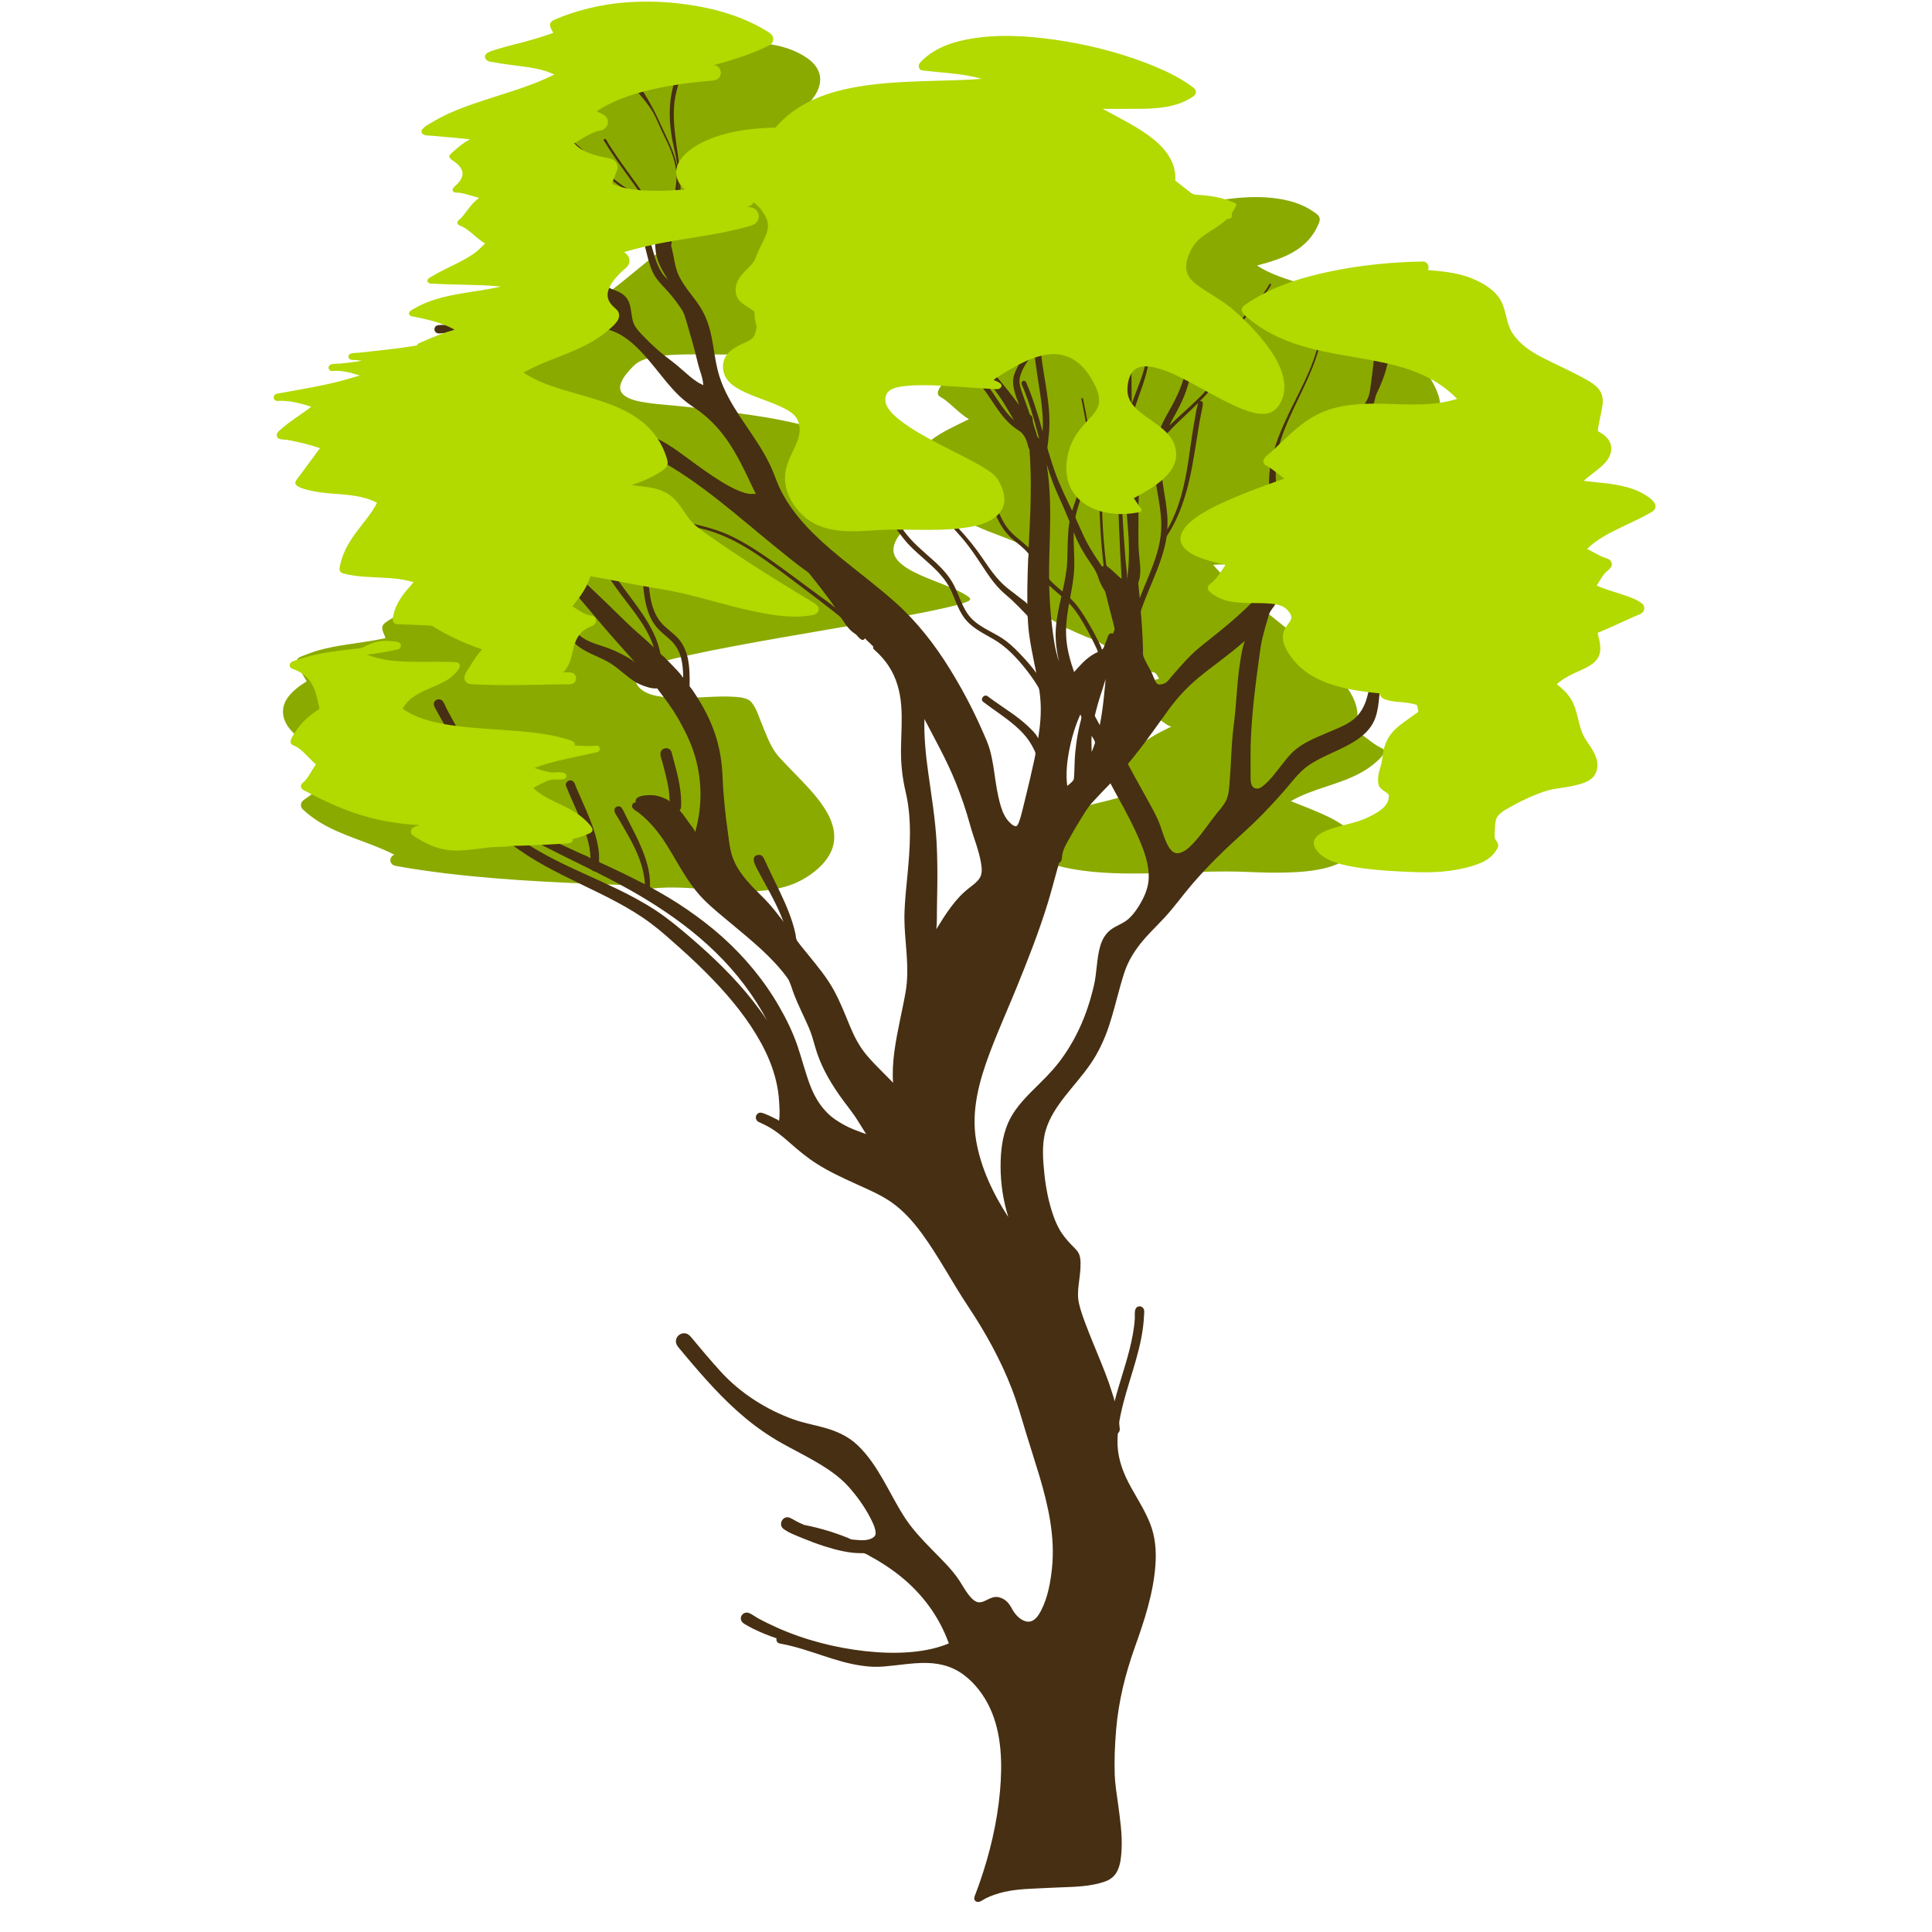 <?xml version="1.0" encoding="UTF-8"?>
<svg width="120px" height="120px" viewBox="0 0 120 120" version="1.1" xmlns="http://www.w3.org/2000/svg" xmlns:xlink="http://www.w3.org/1999/xlink">
    <!-- Generator: Sketch 51.1 (57501) - http://www.bohemiancoding.com/sketch -->
    <title>Tree82</title>
    <desc>Created with Sketch.</desc>
    <defs></defs>
    <g id="Tree82" stroke="none" stroke-width="1" fill="none" fill-rule="evenodd">
        <g id="Group" transform="translate(17, 0)">
            <path d="M32.325,54.518 C32.323,54.518 32.298,54.528 32.325,54.518 C32.322,54.519 32.322,54.519 32.325,54.518 Z M32.498,54.434 C32.427,54.469 32.357,54.506 32.283,54.534 C32.356,54.502 32.427,54.469 32.498,54.434 C32.435,54.466 32.426,54.47 32.498,54.434 Z M33.472,53.793 C33.443,53.818 33.332,53.906 33.334,53.904 C33.33,53.908 33.325,53.913 33.319,53.915 C33.371,53.875 33.423,53.835 33.472,53.793 C33.425,53.833 33.424,53.834 33.472,53.793 Z M8.586,53.235 L8.678,53.25 C8.647,53.245 8.617,53.24 8.586,53.235 C8.586,53.235 8.617,53.24 8.586,53.235 Z M2.627,50.032 C2.627,50.032 2.639,50.042 2.627,50.032 C2.627,50.032 2.628,50.033 2.627,50.032 Z M28.802,43.535 L28.8,43.535 L28.802,43.535 Z M28.78,43.531 C28.782,43.532 28.793,43.532 28.78,43.531 C28.782,43.532 28.782,43.532 28.78,43.531 Z M28.679,43.521 C28.714,43.525 28.76,43.535 28.794,43.535 C28.756,43.53 28.718,43.526 28.679,43.521 C28.715,43.525 28.718,43.526 28.679,43.521 Z M2.33,41.33 C2.33,41.33 2.333,41.335 2.33,41.33 Z M42.83,37.111 C42.872,37.136 42.911,37.161 42.952,37.188 C42.94,37.192 42.844,37.119 42.83,37.111 C42.872,37.136 42.872,37.136 42.83,37.111 Z M10.65,33.372 C10.65,33.372 10.654,33.38 10.65,33.372 C10.65,33.372 10.65,33.373 10.65,33.372 Z M39.004,32.606 C39.024,32.615 39.045,32.626 39.065,32.635 C39.065,32.635 39.005,32.606 39.004,32.606 C39.024,32.615 39.024,32.616 39.004,32.606 Z M14.589,30.393 C14.598,30.401 14.607,30.407 14.616,30.414 C14.607,30.407 14.598,30.401 14.589,30.393 Z M35.234,29.337 C35.234,29.342 35.234,29.346 35.235,29.349 C35.234,29.346 35.234,29.342 35.234,29.337 Z M35.229,28.909 C35.229,28.914 35.228,28.92 35.227,28.925 C35.228,28.92 35.229,28.914 35.229,28.909 Z M11.949,25.672 C11.945,25.681 11.941,25.69 11.938,25.699 C11.941,25.69 11.945,25.681 11.949,25.672 Z M11.126,21.657 C11.128,21.656 11.196,21.686 11.199,21.687 C11.175,21.677 11.15,21.667 11.126,21.657 C11.126,21.657 11.15,21.667 11.126,21.657 Z M31.791,21.393 C31.778,21.395 31.765,21.396 31.752,21.398 C31.765,21.396 31.778,21.395 31.791,21.393 Z M33.122,11.412 C33.129,11.416 33.136,11.421 33.145,11.425 C33.138,11.432 33.131,11.427 33.122,11.412 C33.129,11.416 33.129,11.416 33.122,11.412 Z M21.727,4.661 C21.721,4.667 21.714,4.671 21.708,4.677 C21.714,4.671 21.721,4.667 21.727,4.661 Z M27.502,2.641 C27.907,2.622 26.384,2.692 27.502,2.641 C28.508,2.595 29.526,2.583 30.527,2.704 C31.438,2.813 32.358,3.071 33.122,3.597 C33.476,3.841 33.784,4.171 33.899,4.594 C34.016,5.024 33.89,5.476 33.666,5.849 C33.192,6.633 32.418,7.221 31.69,7.751 C30.907,8.322 30.086,8.835 29.29,9.386 C30.076,9.939 31.046,10.082 31.957,10.317 C32.356,10.419 32.753,10.539 33.129,10.712 C33.393,10.835 34.063,11.092 33.847,11.487 C33.634,11.879 33.303,12.187 32.963,12.468 C32.59,12.778 32.196,13.062 31.816,13.363 C31.258,13.804 30.14,14.678 30.842,15.459 C31.148,15.799 31.592,15.982 32.011,16.135 C32.474,16.303 32.948,16.434 33.41,16.601 C34.205,16.885 35.128,17.288 35.39,18.174 C35.644,19.035 35.514,20.057 34.867,20.714 C34.243,21.348 33.333,21.616 32.483,21.775 C31.504,21.958 30.498,22.001 29.505,22.017 C28.495,22.034 27.484,22.009 26.474,22.01 C25.495,22.012 24.491,21.999 23.527,22.191 C23.079,22.28 22.651,22.417 22.327,22.753 C22.036,23.055 21.707,23.401 21.566,23.806 C21.219,24.799 22.824,24.966 23.465,25.053 C23.321,25.035 23.515,25.06 23.53,25.062 C23.588,25.069 23.647,25.075 23.706,25.082 C23.824,25.095 23.94,25.107 24.058,25.118 C24.294,25.142 24.528,25.16 24.764,25.181 C25.238,25.222 25.711,25.275 26.184,25.332 C27.114,25.446 28.047,25.554 28.976,25.683 C30.774,25.931 32.598,26.228 34.312,26.846 C34.749,27.003 35.177,27.185 35.589,27.401 C35.675,27.445 35.805,27.485 35.808,27.602 C35.81,27.688 35.707,27.784 35.663,27.852 C35.543,28.034 35.43,28.227 35.355,28.431 C35.196,28.856 35.173,29.293 35.338,29.72 C35.513,30.123 35.81,30.448 36.143,30.729 C36.623,31.133 37.231,31.472 37.81,31.764 C38.215,31.968 38.625,32.158 39.034,32.356 C39.188,32.431 39.515,32.521 39.31,32.725 C39.232,32.802 39.156,32.882 39.082,32.964 C39.046,33.004 39.01,33.047 38.974,33.089 C38.974,33.089 38.865,33.231 38.923,33.151 C38.687,33.459 38.471,33.82 38.496,34.222 C38.508,34.402 38.585,34.571 38.686,34.717 C38.748,34.804 38.823,34.882 38.901,34.955 C38.94,34.994 38.981,35.029 39.024,35.064 C39.075,35.105 39.081,35.11 39.044,35.082 C39.271,35.257 39.518,35.403 39.774,35.533 C39.901,35.597 40.031,35.659 40.162,35.717 C40.227,35.747 40.292,35.775 40.358,35.803 C40.375,35.81 40.552,35.884 40.481,35.856 C40.66,35.932 40.842,36.004 41.022,36.076 C41.469,36.253 41.917,36.426 42.353,36.625 C42.571,36.724 42.786,36.833 42.988,36.96 C43.106,37.035 43.417,37.2 43.169,37.322 C42.764,37.522 42.295,37.616 41.857,37.719 C41.377,37.834 40.893,37.934 40.409,38.031 C38.444,38.426 36.463,38.752 34.487,39.091 C32.504,39.433 30.522,39.769 28.544,40.142 C27.561,40.326 26.58,40.522 25.604,40.738 C25.123,40.846 24.643,40.961 24.167,41.087 C23.932,41.15 23.697,41.216 23.464,41.29 C23.357,41.325 23.25,41.36 23.144,41.399 C23.092,41.419 23.039,41.438 22.987,41.459 C22.99,41.458 22.82,41.529 22.908,41.491 C22.782,41.544 22.657,41.601 22.543,41.678 C22.417,41.764 22.401,41.829 22.413,41.978 C22.432,42.229 22.51,42.479 22.676,42.671 C22.853,42.875 23.09,43.013 23.343,43.102 C23.486,43.154 23.633,43.193 23.782,43.225 C23.884,43.246 24.034,43.255 24.113,43.281 C25.09,43.408 26.079,43.333 27.058,43.287 C27.551,43.263 28.046,43.248 28.539,43.276 C28.892,43.295 29.433,43.322 29.679,43.623 C29.955,43.957 30.096,44.401 30.254,44.798 C30.407,45.18 30.555,45.565 30.722,45.939 C30.912,46.366 31.136,46.749 31.455,47.094 C31.79,47.454 32.133,47.805 32.475,48.158 C33.134,48.84 33.813,49.535 34.304,50.351 C34.769,51.124 35.009,52.018 34.627,52.877 C34.27,53.677 33.469,54.311 32.708,54.707 C31.878,55.139 30.943,55.295 30.017,55.35 C28.031,55.466 26.06,55.036 24.076,55.142 C23.936,55.148 23.795,55.159 23.656,55.175 C23.556,55.184 23.474,55.203 23.388,55.139 C23.351,55.112 23.323,55.074 23.305,55.033 C23.245,55.029 23.184,55.027 23.123,55.025 C23.001,55.02 22.88,55.016 22.759,55.012 C22.254,54.993 21.748,54.974 21.243,54.954 C20.231,54.917 19.221,54.877 18.21,54.83 C16.206,54.736 14.204,54.613 12.208,54.414 C11.212,54.315 10.217,54.196 9.227,54.052 C8.731,53.979 8.237,53.9 7.744,53.813 C7.526,53.775 7.285,53.741 7.248,53.475 C7.225,53.295 7.337,53.166 7.482,53.082 C5.966,52.302 4.249,51.941 2.797,51.032 C2.441,50.807 2.101,50.553 1.798,50.262 C1.684,50.154 1.659,49.969 1.735,49.834 C1.818,49.684 2.013,49.59 2.147,49.492 C2.829,48.986 3.492,48.452 4.124,47.885 C3.831,47.582 3.506,47.312 3.174,47.053 C3.198,47.072 3.222,47.09 3.247,47.11 C2.786,46.754 2.306,46.422 1.85,46.06 C1.438,45.733 0.984,45.366 0.744,44.885 C0.495,44.386 0.518,43.847 0.834,43.382 C1.14,42.931 1.595,42.603 2.051,42.317 C1.882,42.066 1.75,41.793 1.586,41.539 C1.517,41.431 1.419,41.346 1.4,41.213 C1.384,41.095 1.429,40.969 1.515,40.888 C1.609,40.799 1.77,40.756 1.888,40.706 C2.025,40.649 2.164,40.595 2.304,40.546 C2.586,40.444 2.874,40.362 3.166,40.292 C4.412,39.996 5.698,39.916 6.948,39.632 C6.87,39.402 6.713,39.168 6.748,38.922 C6.809,38.705 7.093,38.566 7.269,38.453 C7.671,38.197 8.105,37.995 8.551,37.832 C9.523,37.477 10.552,37.31 11.569,37.142 C10.914,36.554 10.691,35.657 10.425,34.852 C10.288,34.432 10.139,34.018 9.903,33.643 C9.791,33.467 9.622,33.316 9.683,33.088 C9.736,32.891 9.903,32.836 10.073,32.764 C11.793,32.052 13.68,31.964 15.426,31.343 C14.922,30.364 13.774,29.861 12.886,29.302 C12.144,28.835 11.349,28.289 11.047,27.423 C10.732,26.514 11.081,25.535 11.548,24.751 C11.78,24.364 12.11,23.973 12.216,23.529 C12.32,23.087 11.729,22.802 11.413,22.644 C10.985,22.429 10.526,22.313 10.086,22.128 C9.901,22.051 9.795,21.854 9.849,21.656 C9.9,21.468 10.104,21.359 10.255,21.253 C11.886,20.115 14.063,20.362 15.943,20.228 C16.902,20.16 17.832,19.976 18.693,19.535 C19.111,19.32 19.509,19.072 19.898,18.809 C20.106,18.669 20.312,18.523 20.515,18.374 C20.609,18.306 20.703,18.237 20.795,18.167 L20.934,18.063 C20.932,18.065 21.08,17.946 21.004,18.009 C22.13,17.148 23.26,16.147 24.419,15.274 C23.898,14.729 23.136,14.454 22.434,14.23 C21.526,13.941 20.591,13.747 19.673,13.495 C18.821,13.26 17.918,12.987 17.201,12.453 C16.864,12.204 16.577,11.885 16.408,11.498 C16.218,11.065 16.203,10.592 16.283,10.132 C16.447,9.184 16.998,8.361 17.6,7.637 C18.211,6.903 18.876,6.213 19.569,5.556 C20.263,4.898 20.983,4.221 21.792,3.702 C22.185,3.451 22.636,3.318 23.084,3.208 C23.558,3.09 24.038,3.005 24.521,2.933 C25.508,2.782 26.504,2.686 27.502,2.641 Z M59.918,12.29 C60.295,12.257 59,12.37 59.918,12.29 C60.848,12.211 61.789,12.217 62.707,12.395 C63.157,12.483 63.603,12.617 64.017,12.817 C64.21,12.909 64.396,13.017 64.57,13.14 C64.713,13.24 64.913,13.354 64.96,13.533 C65.011,13.726 64.876,13.952 64.798,14.121 C64.712,14.304 64.606,14.476 64.487,14.639 C64.233,14.991 63.906,15.284 63.545,15.523 C62.804,16.013 61.926,16.265 61.078,16.491 C61.953,17.074 63.01,17.356 63.996,17.684 C64.437,17.83 64.877,17.98 65.303,18.164 C65.682,18.326 66.02,18.528 66.357,18.764 C67.146,19.318 67.925,19.887 68.696,20.466 C70.11,21.528 71.659,22.712 72.299,24.43 C72.62,25.29 72.445,26.183 71.774,26.817 C71.166,27.391 70.336,27.715 69.554,27.967 C68.02,28.462 66.418,28.684 64.873,29.13 C64.639,29.198 64.408,29.272 64.18,29.359 C64.112,29.385 64.089,29.37 64.112,29.445 C64.129,29.498 64.148,29.549 64.168,29.601 C64.21,29.694 64.257,29.784 64.309,29.872 C64.522,30.229 64.838,30.514 65.182,30.741 C65.957,31.253 66.856,31.539 67.734,31.82 C68.477,32.058 69.229,32.283 69.938,32.616 C70.15,32.714 70.212,32.861 70.104,33.075 C70.011,33.262 69.906,33.442 69.79,33.616 C69.561,33.958 69.286,34.264 68.967,34.523 C67.575,35.655 65.67,35.699 63.964,35.566 C63.027,35.492 62.097,35.352 61.165,35.237 C60.235,35.122 59.286,35.011 58.351,35.083 C59.072,35.933 59.966,36.642 60.826,37.345 C62.295,38.547 63.819,39.694 65.187,41.013 C65.817,41.621 66.435,42.271 66.882,43.028 C67.289,43.722 67.518,44.557 67.075,45.293 C67.684,45.616 68.165,46.158 68.785,46.453 C69.271,46.625 68.707,47.12 68.523,47.289 C68.237,47.549 67.918,47.773 67.58,47.963 C66.191,48.751 64.544,48.961 63.178,49.76 C63.92,50.065 64.678,50.337 65.402,50.683 C65.813,50.879 66.211,51.096 66.569,51.377 C66.888,51.628 67.168,51.973 67.143,52.4 C67.092,53.262 66.193,53.68 65.467,53.88 C64.652,54.102 63.787,54.167 62.946,54.194 C62.136,54.218 61.323,54.196 60.513,54.158 C58.62,54.072 56.737,54.199 54.844,54.239 C53.073,54.275 51.26,54.286 49.511,53.958 C48.708,53.807 47.907,53.579 47.189,53.184 C47.007,53.084 46.842,53.001 46.911,52.766 C46.969,52.567 47.044,52.373 47.139,52.189 C47.335,51.809 47.619,51.47 47.951,51.203 C49.378,50.057 51.342,49.963 53.013,49.377 C52.754,48.927 52.606,48.403 52.707,47.882 C52.791,47.449 53.03,47.06 53.323,46.737 C53.98,46.015 54.888,45.547 55.755,45.125 C55.57,45.093 55.402,44.963 55.256,44.856 C55.155,44.781 54.963,44.672 54.932,44.537 C54.888,44.339 55.11,44.246 55.247,44.164 C55.412,44.066 55.59,43.973 55.722,43.832 C55.288,43.619 54.833,43.463 54.374,43.314 C53.944,43.174 53.468,43.065 53.064,42.857 C52.899,42.773 52.926,42.526 53.104,42.475 C53.306,42.391 53.547,42.382 53.763,42.358 C53.987,42.333 54.211,42.312 54.434,42.279 C54.539,42.264 54.644,42.246 54.746,42.22 C54.79,42.209 54.968,42.18 54.989,42.138 C54.937,42.049 54.882,41.961 54.822,41.875 C54.766,41.792 54.717,41.778 54.619,41.752 C54.422,41.698 54.218,41.664 54.015,41.634 C53.73,41.591 53.456,41.547 53.206,41.393 C52.83,41.162 52.584,40.781 52.243,40.507 C51.878,40.235 51.47,40.006 51.069,39.79 C50.628,39.624 50.192,39.447 49.764,39.251 C49.558,39.157 49.361,39.045 49.143,38.985 C49.111,38.978 49.084,38.95 49.077,38.918 C49.026,38.892 48.974,38.865 48.925,38.838 C48.827,38.786 48.731,38.732 48.636,38.676 C47.958,38.279 47.118,37.712 46.942,36.889 C46.762,36.045 47.49,35.378 48.112,34.946 C47.521,34.355 46.772,33.954 46.009,33.629 C46.012,33.631 46.014,33.632 46.015,33.632 C46.008,33.628 46.007,33.628 46.015,33.633 C45.453,33.398 44.879,33.197 44.314,32.97 C43.497,32.641 42.701,32.252 42.032,31.672 C41.379,31.105 40.979,30.318 40.6,29.556 C40.488,29.336 40.378,29.114 40.264,28.894 C40.211,28.792 40.156,28.691 40.1,28.591 C40.052,28.507 39.972,28.412 39.96,28.314 C39.937,28.137 40.213,27.905 40.324,27.786 C40.464,27.638 40.615,27.502 40.776,27.377 C41.509,26.809 42.357,26.447 43.182,26.036 C42.664,25.726 42.245,25.276 41.776,24.898 C41.671,24.813 41.557,24.734 41.436,24.669 C41.327,24.611 41.251,24.541 41.253,24.405 C41.256,24.178 41.499,23.903 41.632,23.732 C42.274,22.898 43.22,22.41 44.207,22.105 C43.789,22.059 43.373,21.992 42.963,21.896 C42.688,21.831 42.206,21.754 42.322,21.351 C42.354,21.24 42.455,21.136 42.524,21.045 C42.59,20.956 42.659,20.868 42.73,20.782 C42.865,20.617 43.009,20.458 43.16,20.307 C43.492,19.98 43.858,19.689 44.242,19.428 C44.926,18.964 45.671,18.599 46.434,18.285 C48.103,17.6 49.86,17.17 51.55,16.543 C51.336,16.351 51.095,16.134 50.817,16.034 C50.608,15.959 50.431,15.802 50.488,15.555 C50.553,15.272 50.862,15.231 51.1,15.17 C51.397,15.094 51.699,15.034 52.002,14.984 C53.2,14.786 54.415,14.765 55.625,14.691 C55.362,14.596 55.062,14.494 54.831,14.331 C54.648,14.204 54.627,13.923 54.774,13.759 C54.852,13.671 54.98,13.622 55.083,13.57 C55.206,13.508 55.331,13.449 55.458,13.392 C55.727,13.272 56.004,13.165 56.282,13.067 C57.451,12.655 58.684,12.398 59.918,12.29 Z" id="Combined-Shape" fill="#8BAA00"></path>
            <path d="M68.669,41.688 C68.665,41.698 68.662,41.708 68.659,41.718 C68.697,41.566 68.745,41.416 68.795,41.267 C68.754,41.408 68.712,41.548 68.669,41.688 M68.561,40.046 C68.51,40.4 68.403,40.744 68.313,41.089 C68.224,41.429 68.166,41.771 68.127,42.12 C68.033,42.95 67.873,43.884 67.265,44.506 C66.794,44.989 66.087,45.231 65.479,45.495 C64.724,45.823 63.89,46.137 63.287,46.718 C62.823,47.177 62.453,47.744 62.028,48.241 C61.891,48.4 61.75,48.555 61.593,48.694 C61.46,48.813 61.283,48.979 61.091,48.979 C60.653,48.979 60.675,48.481 60.676,48.172 C60.681,47.357 60.659,46.545 60.701,45.731 C60.742,44.936 60.806,44.142 60.893,43.35 C60.977,42.57 61.078,41.791 61.186,41.014 C61.252,40.534 61.307,40.053 61.422,39.582 C61.539,39.107 61.677,38.638 61.818,38.171 C61.877,37.97 62.036,37.801 62.152,37.627 C62.283,37.431 62.41,37.233 62.533,37.032 C62.784,36.622 63.015,36.201 63.24,35.776 C63.561,35.167 63.931,34.611 64.356,34.07 C64.66,33.68 64.965,33.29 65.243,32.881 C65.207,32.984 65.319,33.22 65.354,33.319 C65.413,33.484 65.494,33.639 65.581,33.791 C65.756,34.091 65.99,34.362 66.243,34.598 C66.468,34.807 66.718,34.984 66.971,35.157 C67.256,35.352 67.561,35.559 67.678,35.903 C67.914,36.604 67.84,37.375 68.05,38.086 C68.15,38.425 68.322,38.732 68.441,39.063 C68.554,39.375 68.606,39.717 68.561,40.046 C68.526,40.293 68.577,39.924 68.561,40.046 M60.319,39.801 C60.181,40.17 60.114,40.577 60.05,40.965 C59.977,41.403 59.921,41.844 59.881,42.287 C59.827,42.869 59.79,43.452 59.739,44.033 C59.681,44.702 59.578,45.365 59.529,46.034 C59.47,46.835 59.45,47.636 59.383,48.435 C59.347,48.867 59.342,49.365 59.137,49.757 C58.973,50.073 58.73,50.327 58.509,50.602 C58.091,51.131 57.724,51.699 57.273,52.204 C57.001,52.509 56.653,52.896 56.237,52.987 C55.808,53.079 55.569,52.6 55.425,52.278 C55.279,51.953 55.183,51.607 55.063,51.273 C54.902,50.821 54.672,50.404 54.444,49.983 C54.012,49.189 53.56,48.407 53.137,47.608 C53.108,47.555 53.081,47.502 53.053,47.449 C53.091,47.406 53.128,47.362 53.164,47.319 C53.238,47.231 53.311,47.143 53.382,47.054 C53.537,46.863 53.687,46.671 53.835,46.477 C54.11,46.116 54.38,45.75 54.645,45.383 C54.959,44.947 55.27,44.509 55.588,44.074 C56.125,43.339 56.731,42.688 57.43,42.104 C57.871,41.738 58.329,41.395 58.783,41.048 C59.049,40.847 59.311,40.643 59.571,40.435 C59.701,40.332 59.829,40.226 59.956,40.118 C60.023,40.061 60.09,40.002 60.157,39.944 C60.194,39.912 60.309,39.831 60.319,39.801 C60.312,39.824 60.32,39.8 60.319,39.801 M54.327,54.795 C54.263,55.239 54.092,55.658 53.873,56.046 C53.663,56.419 53.407,56.793 53.086,57.08 C52.77,57.363 52.344,57.482 52.006,57.734 C51.655,57.996 51.451,58.365 51.332,58.781 C51.11,59.566 51.132,60.396 50.95,61.19 C50.739,62.108 50.443,63.023 50.043,63.877 C49.69,64.634 49.255,65.362 48.741,66.022 C48.272,66.623 47.723,67.149 47.182,67.686 C46.567,68.297 45.958,68.953 45.609,69.76 C45.248,70.593 45.148,71.54 45.148,72.441 C45.148,73.508 45.31,74.578 45.628,75.595 C44.685,74.153 43.919,72.543 43.628,70.835 C43.314,68.982 43.817,67.15 44.464,65.424 C44.977,64.054 45.58,62.718 46.132,61.365 C46.84,59.629 47.528,57.885 48.079,56.092 C48.296,55.389 48.476,54.677 48.675,53.968 C48.7,53.876 48.728,53.785 48.755,53.693 C48.766,53.657 48.777,53.621 48.788,53.586 C48.831,53.576 48.869,53.544 48.892,53.506 C48.967,53.385 48.959,53.18 48.988,53.044 C49.069,52.655 49.301,52.298 49.492,51.952 C49.69,51.592 49.898,51.238 50.117,50.891 C50.334,50.547 50.542,50.176 50.814,49.874 C51.192,49.455 51.587,49.052 51.979,48.648 C51.993,48.715 52.037,48.778 52.068,48.837 C52.149,48.989 52.231,49.141 52.313,49.292 C52.466,49.572 52.623,49.85 52.774,50.131 C53.079,50.701 53.375,51.276 53.64,51.866 C54.041,52.761 54.451,53.798 54.327,54.795 C54.291,55.051 54.357,54.555 54.327,54.795 M43.204,55.147 C42.332,55.816 41.727,56.788 41.156,57.713 C41.208,57.291 41.185,56.844 41.195,56.42 C41.205,55.966 41.214,55.511 41.218,55.058 C41.228,54.173 41.223,53.291 41.178,52.409 C41.101,50.929 40.861,49.471 40.656,48.006 C40.502,46.906 40.386,45.78 40.417,44.66 C41.09,45.954 41.802,47.22 42.351,48.575 C42.703,49.445 43.005,50.331 43.253,51.236 C43.474,52.046 43.814,52.829 43.943,53.663 C43.988,53.957 44.014,54.281 43.846,54.542 C43.69,54.788 43.431,54.971 43.204,55.147 M46.328,23.542 C46.431,22.921 46.852,22.378 47.24,21.903 C47.338,22.789 47.494,23.663 47.62,24.543 C47.729,25.295 47.815,26.046 47.754,26.806 C47.608,26.235 47.436,25.67 47.25,25.11 C47.152,24.813 47.047,24.518 46.932,24.226 C46.887,24.113 46.841,24.001 46.792,23.888 C46.766,23.827 46.736,23.711 46.676,23.675 C46.54,23.594 46.398,23.747 46.465,23.88 C46.504,23.99 46.557,24.095 46.6,24.203 C46.744,24.566 46.873,24.935 46.992,25.306 C47.199,25.955 47.377,26.612 47.556,27.268 C47.527,27.223 47.49,27.18 47.453,27.14 C47.396,27.078 47.386,26.965 47.363,26.883 C47.313,26.713 47.259,26.546 47.202,26.379 C47.152,26.233 47.143,26.068 47.119,25.916 C47.107,25.862 47.066,25.815 47.018,25.789 C46.95,25.746 46.932,25.635 46.903,25.558 C46.782,25.231 46.667,24.903 46.552,24.575 C46.436,24.244 46.291,23.9 46.328,23.542 C46.353,23.392 46.318,23.635 46.328,23.542 M48.463,30.148 C48.628,30.564 48.82,30.967 49,31.377 C49.117,31.648 49.234,31.92 49.346,32.194 C49.374,32.26 49.401,32.327 49.428,32.393 C49.415,32.468 49.403,32.543 49.394,32.618 C49.373,32.769 49.359,32.925 49.349,33.078 C49.306,33.675 49.312,34.275 49.286,34.873 C49.258,35.504 49.13,36.123 48.992,36.737 C48.868,36.633 48.741,36.528 48.619,36.42 C48.499,36.317 48.381,36.209 48.271,36.095 C48.186,36.008 48.161,35.979 48.161,35.855 C48.16,35.754 48.16,35.653 48.161,35.551 C48.163,34.805 48.19,34.06 48.21,33.314 C48.25,31.822 48.253,30.319 48.009,28.841 C48.145,29.283 48.293,29.719 48.463,30.148 C48.572,30.426 48.306,29.754 48.463,30.148 M50.123,33.99 C50.347,34.408 50.614,34.798 50.878,35.19 C51.014,35.392 51.123,35.59 51.199,35.822 C51.274,36.058 51.373,36.292 51.499,36.506 C51.569,36.626 51.643,36.706 51.673,36.841 C51.738,37.122 51.81,37.402 51.882,37.682 C51.952,37.953 52.025,38.223 52.094,38.494 C52.13,38.629 52.163,38.764 52.196,38.899 C52.214,38.98 52.244,39.049 52.218,39.128 C52.193,39.202 52.168,39.275 52.141,39.347 C52.055,39.347 52.005,39.308 51.917,39.376 C51.814,39.456 51.788,39.611 51.744,39.727 C51.692,39.868 51.639,40.008 51.581,40.148 C51.541,40.25 51.523,40.291 51.439,40.35 C51.399,40.138 51.262,39.92 51.167,39.727 C51.018,39.423 50.855,39.126 50.684,38.834 C50.364,38.282 50.028,37.719 49.578,37.262 C49.519,37.204 49.46,37.183 49.476,37.097 C49.494,37 49.512,36.904 49.529,36.808 C49.561,36.634 49.591,36.46 49.617,36.286 C49.674,35.917 49.72,35.545 49.726,35.173 C49.739,34.462 49.668,33.753 49.689,33.041 C49.811,33.368 49.953,33.685 50.123,33.99 C50.312,34.343 50.029,33.822 50.123,33.99 M53.78,30.334 C53.813,30.093 53.861,29.853 53.926,29.619 C53.955,29.513 53.988,29.409 54.024,29.307 C54.042,29.255 54.061,29.205 54.08,29.154 C54.087,29.135 54.156,28.966 54.131,29.024 C54.137,29.01 54.143,28.997 54.149,28.983 C54.28,28.642 54.5,28.27 54.708,27.946 C54.489,29.644 55.226,31.282 55.119,32.976 C55.025,34.446 54.301,35.808 53.784,37.162 C53.791,37.072 53.772,36.975 53.763,36.885 C53.752,36.749 53.739,36.615 53.726,36.481 C53.719,36.405 53.712,36.329 53.705,36.253 C53.697,36.179 53.728,36.129 53.748,36.059 C53.917,35.468 53.766,34.79 53.729,34.189 C53.691,33.553 53.718,32.908 53.713,32.271 C53.707,31.624 53.696,30.976 53.78,30.334 C53.811,30.111 53.696,30.976 53.78,30.334 M56.153,26.246 C56.574,25.839 57.008,25.446 57.421,25.03 C57.312,25.371 57.263,25.746 57.2,26.097 C57.134,26.463 57.076,26.83 57.02,27.198 C56.944,27.699 56.878,28.202 56.8,28.704 C56.574,30.159 56.25,31.597 55.505,32.885 C55.505,32.635 55.526,32.387 55.51,32.135 C55.492,31.827 55.455,31.52 55.411,31.214 C55.334,30.683 55.234,30.156 55.167,29.624 C55.092,29.021 55.061,28.402 55.176,27.802 C55.226,27.537 55.273,27.165 55.457,26.961 C55.68,26.713 55.916,26.479 56.153,26.246 C56.531,25.881 55.888,26.505 56.153,26.246 M48.817,37.519 C48.689,38.106 48.583,38.699 48.569,39.3 C48.554,39.902 48.639,40.507 48.777,41.091 C48.528,40.364 48.428,39.598 48.339,38.838 C48.242,38.016 48.187,37.192 48.168,36.365 C48.345,36.533 48.528,36.694 48.714,36.852 C48.786,36.911 48.857,36.972 48.927,37.032 C48.89,37.194 48.852,37.357 48.817,37.519 C48.664,38.219 48.852,37.357 48.817,37.519 M51.19,40.503 C50.916,40.606 50.637,40.811 50.42,41.002 C50.163,41.228 49.945,41.492 49.714,41.741 C49.481,41.082 49.29,40.388 49.232,39.689 C49.169,38.944 49.273,38.209 49.406,37.477 C49.869,37.954 50.211,38.55 50.532,39.129 C50.699,39.43 50.857,39.738 51.001,40.051 C51.064,40.189 51.16,40.357 51.19,40.503 M51.684,42.137 C51.657,42.243 51.657,42.362 51.647,42.47 C51.62,42.759 51.592,43.05 51.56,43.339 C51.498,43.909 51.423,44.477 51.309,45.038 C51.234,44.899 51.159,44.761 51.084,44.622 C51.045,44.551 50.992,44.494 51.01,44.414 C51.028,44.342 51.044,44.272 51.062,44.201 C51.137,43.899 51.223,43.598 51.317,43.301 C51.437,42.918 51.581,42.503 51.684,42.137 M50.811,46.691 C50.81,46.695 50.807,46.699 50.805,46.704 C50.804,46.645 50.803,46.587 50.802,46.528 L50.795,46.236 C50.79,46.056 50.789,45.882 50.805,45.702 C50.866,45.816 51.047,46.049 51.006,46.17 C50.946,46.345 50.882,46.519 50.811,46.691 M49.286,48.784 C49.194,48.064 49.272,47.329 49.408,46.619 C49.556,45.854 49.778,45.088 50.101,44.378 C50.145,44.462 50.172,44.506 50.163,44.601 C50.156,44.692 50.124,44.783 50.102,44.871 C50.052,45.069 50.007,45.268 49.967,45.469 C49.889,45.868 49.833,46.272 49.792,46.676 C49.756,47.036 49.744,47.397 49.734,47.76 C49.728,47.962 49.722,48.162 49.701,48.364 C49.684,48.522 49.407,48.711 49.289,48.814 C49.288,48.805 49.286,48.794 49.286,48.784 M29.751,62.151 C28.627,60.723 27.31,59.455 25.935,58.271 C25.223,57.659 24.498,57.051 23.712,56.535 C22.948,56.035 22.141,55.606 21.319,55.208 C20.021,54.581 18.689,54.031 17.408,53.372 C16.618,52.966 15.842,52.522 15.127,51.995 C14.393,51.453 13.713,50.839 13.067,50.196 C13.079,50.195 13.088,50.188 13.095,50.177 C13.095,50.234 13.311,50.36 13.348,50.39 C13.549,50.547 13.753,50.702 13.959,50.852 C14.338,51.129 14.729,51.394 15.131,51.639 C15.932,52.128 16.774,52.551 17.611,52.973 C18.165,53.252 18.723,53.524 19.279,53.798 C19.421,53.869 19.563,53.938 19.704,54.007 C19.769,54.04 19.799,54.098 19.881,54.114 C19.985,54.134 20.086,54.202 20.182,54.249 C20.4,54.36 20.618,54.47 20.836,54.582 C24.02,56.226 27.062,58.281 29.238,61.176 C29.764,61.875 30.234,62.614 30.647,63.386 C30.368,62.961 30.065,62.551 29.751,62.151 C28.973,61.161 30.105,62.603 29.751,62.151 M46,26.128 C46,26.128 46.002,26.13 46,26.128 M77.18,38.056 C77.15,37.993 77.004,37.979 76.944,37.957 C76.828,37.916 76.719,37.863 76.61,37.806 C76.412,37.699 76.224,37.578 76.028,37.469 C75.597,37.233 75.17,37.13 74.683,37.227 C74.349,37.293 74.027,37.388 73.683,37.377 C73.265,37.364 72.842,37.329 72.433,37.24 C72.574,37.24 72.748,37.136 72.874,37.078 C73.089,36.982 73.286,36.854 73.475,36.714 C73.828,36.455 74.146,36.129 74.345,35.736 C74.721,34.998 74.683,34.153 74.623,33.351 C74.595,32.975 74.556,32.59 74.629,32.217 C74.713,31.792 74.964,31.51 75.27,31.222 C75.537,30.969 75.821,30.72 76.006,30.398 C76.239,29.996 76.252,29.542 76.204,29.092 C76.126,28.353 75.939,27.628 75.851,26.889 C75.826,26.667 75.809,26.444 75.806,26.22 C75.805,26.157 75.837,26.029 75.762,25.995 C75.641,25.94 75.662,26.176 75.661,26.229 C75.651,26.711 75.694,27.193 75.745,27.673 C75.794,28.113 75.844,28.551 75.87,28.992 C75.895,29.456 75.88,29.924 75.589,30.308 C75.32,30.649 74.954,30.897 74.659,31.213 C74.366,31.526 74.194,31.917 74.146,32.343 C74.038,33.266 74.368,34.183 74.157,35.104 C73.964,35.943 73.335,36.561 72.563,36.901 C72.383,36.974 72.198,37.033 72.012,37.088 C71.839,37.139 71.716,36.897 71.707,36.758 C71.682,36.361 71.944,35.952 72.132,35.622 C72.346,35.245 72.587,34.882 72.759,34.484 C72.934,34.078 73.013,33.655 73.023,33.215 C73.04,32.39 72.858,31.576 72.787,30.757 C72.767,30.532 72.754,30.306 72.756,30.08 C72.756,29.991 72.644,29.944 72.581,30.007 C72.509,30.08 72.552,30.282 72.556,30.376 C72.575,30.806 72.637,31.233 72.689,31.661 C72.783,32.423 72.913,33.227 72.71,33.983 C72.514,34.71 72.012,35.302 71.686,35.97 C71.514,36.323 71.289,36.868 71.621,37.201 C71.422,37.203 71.194,37.302 71.004,37.359 C70.741,37.44 70.48,37.534 70.236,37.664 C69.763,37.918 69.414,38.327 69.188,38.811 C69.203,38.766 69.142,38.643 69.128,38.602 C69.095,38.507 69.058,38.414 69.023,38.32 C68.944,38.109 68.88,37.894 68.836,37.672 C68.791,37.444 68.762,37.218 68.737,36.988 C68.69,36.563 68.655,36.121 68.506,35.717 C68.43,35.515 68.335,35.333 68.205,35.163 C68.154,35.098 68.196,34.977 68.206,34.895 C68.29,34.201 68.473,33.522 68.639,32.845 C68.865,31.925 69.081,30.996 69.155,30.049 C69.17,29.874 69.178,29.697 69.183,29.521 C69.187,29.378 69.181,29.242 69.037,29.166 C68.928,29.11 68.794,29.136 68.714,29.229 C68.621,29.335 68.648,29.489 68.644,29.62 C68.628,30.31 68.542,30.993 68.418,31.671 C68.224,32.731 67.976,33.777 67.869,34.851 C67.804,34.748 67.637,34.67 67.532,34.607 C67.439,34.55 67.346,34.491 67.253,34.433 C66.875,34.196 66.53,33.918 66.251,33.568 C65.975,33.202 65.797,32.784 65.751,32.327 C65.738,32.207 65.736,32.086 65.742,31.966 C65.777,31.882 65.808,31.798 65.838,31.714 C65.921,31.484 65.99,31.251 66.048,31.013 C66.247,30.192 66.34,29.349 66.662,28.561 C66.826,28.197 67.034,27.865 67.24,27.525 C67.486,27.117 67.711,26.693 67.903,26.256 C68.087,25.838 68.239,25.403 68.357,24.961 C68.385,24.856 68.41,24.753 68.434,24.648 C68.463,24.519 68.522,24.412 68.578,24.295 C68.683,24.074 68.779,23.852 68.866,23.625 C69.042,23.174 69.171,22.704 69.255,22.227 C69.286,22.043 69.081,21.901 68.928,22.03 C68.852,22.094 68.857,22.208 68.84,22.299 C68.815,22.433 68.786,22.566 68.754,22.699 C68.783,22.493 68.807,22.286 68.834,22.081 C68.846,21.99 68.881,21.881 68.841,21.794 C68.796,21.696 68.688,21.63 68.579,21.653 C68.368,21.698 68.38,21.939 68.36,22.107 C68.338,22.3 68.315,22.492 68.293,22.685 C68.248,23.092 68.195,23.5 68.142,23.907 C68.12,24.078 68.094,24.248 68.062,24.418 C68.019,24.655 67.908,24.846 67.792,25.055 C67.417,25.736 66.982,26.381 66.567,27.036 C66.094,27.782 65.682,28.558 65.315,29.362 C64.414,31.342 63.743,33.426 62.53,35.249 C62.66,34.28 62.605,33.311 62.509,32.342 C62.412,31.367 62.238,30.385 62.237,29.402 C62.237,28.913 62.27,28.432 62.379,27.954 C62.485,27.494 62.637,27.046 62.811,26.608 C63.138,25.784 63.538,24.994 63.917,24.193 C64.31,23.364 64.682,22.52 64.926,21.634 C64.94,21.584 65.021,21.406 64.913,21.406 C64.84,21.406 64.821,21.613 64.806,21.666 C64.738,21.906 64.661,22.142 64.577,22.376 C64.412,22.831 64.255,23.197 64.05,23.636 C63.236,25.377 62.214,27.062 61.897,28.989 C61.737,29.957 61.862,30.972 61.921,31.944 C61.981,32.925 62.028,33.913 61.901,34.891 C61.832,35.366 61.727,35.837 61.605,36.301 C61.578,36.407 61.563,36.54 61.493,36.623 C61.419,36.711 61.343,36.797 61.267,36.882 C61.103,37.066 60.935,37.246 60.762,37.421 C60.134,38.059 59.453,38.643 58.759,39.208 C58.37,39.525 57.974,39.836 57.582,40.151 C56.913,40.686 56.372,41.324 55.812,41.966 C55.68,42.118 55.538,42.338 55.359,42.432 C55.235,42.496 54.985,42.566 54.868,42.467 C54.77,42.368 54.716,42.213 54.662,42.085 C54.59,41.902 54.513,41.719 54.412,41.549 C54.276,41.309 54.128,41.045 54.032,40.794 C53.971,40.674 53.997,40.519 53.994,40.387 C53.986,39.934 53.967,39.482 53.936,39.029 C53.926,38.884 53.915,38.739 53.906,38.593 C53.9,38.494 53.892,38.396 53.884,38.297 C53.874,38.174 53.836,38.019 53.876,37.902 C54.157,37.077 54.521,36.284 54.84,35.473 C54.999,35.073 55.143,34.665 55.261,34.25 C55.317,34.051 55.367,33.852 55.408,33.649 C55.431,33.535 55.451,33.42 55.469,33.306 C55.542,33.193 55.614,33.08 55.682,32.964 C56.124,32.216 56.44,31.403 56.677,30.569 C56.969,29.545 57.139,28.493 57.305,27.443 C57.377,26.994 57.446,26.546 57.526,26.098 C57.569,25.861 57.615,25.623 57.666,25.388 C57.692,25.262 57.809,24.833 57.516,24.932 C57.796,24.647 58.083,24.355 58.29,24.012 C58.499,23.668 58.582,23.27 58.661,22.881 C58.742,22.485 58.829,22.088 58.992,21.717 C59.152,21.353 59.361,21.012 59.594,20.689 C60.084,20.005 60.669,19.398 61.201,18.748 C61.46,18.431 61.706,18.103 61.92,17.753 C61.942,17.718 61.972,17.578 61.875,17.632 C61.808,17.669 61.748,17.824 61.706,17.889 C61.6,18.051 61.447,18.262 61.352,18.383 C60.707,19.159 59.982,19.916 59.402,20.752 C59.114,21.167 58.862,21.617 58.712,22.1 C58.559,22.587 58.508,23.11 58.322,23.582 C58.087,24.158 57.575,24.617 57.128,25.043 C56.636,25.512 56.121,25.957 55.633,26.43 C55.817,26.042 56.039,25.676 56.233,25.293 C56.454,24.866 56.637,24.42 56.777,23.96 C56.915,23.502 56.997,23.029 57.043,22.553 C57.065,22.328 57.079,22.104 57.088,21.878 C57.092,21.767 57.096,21.656 57.098,21.544 C57.101,21.434 57.128,21.287 57.098,21.179 C57.076,21.103 56.994,21.049 56.916,21.072 C56.822,21.099 56.806,21.19 56.804,21.275 C56.797,21.508 56.788,21.74 56.771,21.974 C56.74,22.4 56.684,22.823 56.586,23.239 C56.372,24.142 55.95,24.931 55.496,25.731 C55.291,26.091 55.112,26.464 54.973,26.854 C54.939,26.95 54.906,27.046 54.88,27.145 C54.847,27.267 54.781,27.33 54.7,27.429 C54.563,27.597 54.436,27.776 54.318,27.958 C53.841,28.707 53.516,29.54 53.399,30.422 C53.355,29.448 53.331,28.475 53.316,27.5 C53.309,27.037 53.304,26.573 53.302,26.111 C53.3,25.884 53.387,25.654 53.454,25.437 C53.528,25.197 53.61,24.96 53.695,24.722 C54.024,23.802 54.352,22.91 54.411,21.925 C54.469,20.933 54.335,19.947 54.222,18.964 C54.2,18.766 54.178,18.568 54.16,18.368 C54.154,18.315 54.172,18.178 54.117,18.144 C54.003,18.074 54.048,18.333 54.052,18.369 C54.09,18.808 54.14,19.245 54.184,19.683 C54.268,20.509 54.321,21.357 54.22,22.17 C54.096,23.15 53.623,24.131 53.293,25.082 C53.287,24.086 53.281,23.09 53.271,22.096 C53.269,21.922 53.322,21.664 53.173,21.535 C53.029,21.41 52.8,21.478 52.741,21.659 C52.709,21.756 52.731,21.876 52.732,21.976 C52.733,22.096 52.735,22.215 52.736,22.334 C52.739,22.593 52.742,22.85 52.745,23.109 C52.764,25.085 52.772,27.061 52.836,29.036 C52.878,30.233 52.945,31.429 53.041,32.621 C53.147,33.742 53.158,34.866 53.012,35.982 C53.012,35.595 52.945,35.2 52.913,34.815 C52.874,34.323 52.837,33.831 52.802,33.34 C52.732,32.332 52.677,31.325 52.636,30.317 C52.554,28.317 52.525,26.316 52.56,24.314 C52.564,24.079 52.569,23.844 52.575,23.61 C52.578,23.518 52.65,23.018 52.524,23.018 C52.4,23.018 52.442,23.491 52.44,23.582 C52.432,23.822 52.427,24.063 52.422,24.303 C52.401,25.244 52.392,26.184 52.392,27.124 C52.393,29.021 52.432,30.915 52.51,32.81 C52.552,33.858 52.606,34.907 52.667,35.954 C52.499,35.831 52.351,35.68 52.2,35.539 C52.117,35.462 52.034,35.385 51.948,35.313 C51.874,35.249 51.723,35.177 51.711,35.086 C51.65,34.596 51.6,34.104 51.559,33.612 C51.48,32.624 51.441,31.634 51.432,30.645 C51.413,28.685 51.509,26.728 51.635,24.773 C51.756,22.901 51.905,21.029 52.011,19.157 C52.067,18.156 52.111,17.154 52.131,16.152 C52.141,15.65 52.145,15.149 52.142,14.647 C52.141,14.568 52.188,14.046 52.041,14.106 C51.962,14.139 52.003,14.34 52.004,14.408 C52.005,14.55 52.006,14.691 52.007,14.832 C52.021,18.715 51.598,22.579 51.393,26.453 C51.305,28.111 51.249,29.774 51.29,31.435 C51.314,32.414 51.371,33.391 51.466,34.367 C51.488,34.591 51.512,34.817 51.537,35.042 C51.547,35.118 51.57,35.134 51.505,35.175 C51.447,35.212 51.469,35.215 51.425,35.152 C51.354,35.055 51.288,34.955 51.222,34.856 C51.025,34.558 50.83,34.26 50.652,33.951 C50.414,33.538 50.222,33.109 50.03,32.674 C49.983,32.568 49.935,32.462 49.887,32.357 C49.832,32.234 49.782,32.165 49.814,32.031 C49.87,31.785 49.942,31.545 50.018,31.306 C50.314,30.38 50.621,29.48 50.696,28.503 C50.772,27.508 50.618,26.503 50.425,25.528 C50.379,25.292 50.331,25.058 50.281,24.822 C50.274,24.789 50.273,24.725 50.224,24.725 C50.188,24.725 50.159,24.756 50.167,24.791 C50.194,24.93 50.223,25.067 50.251,25.205 C50.345,25.664 50.445,26.197 50.502,26.616 C50.608,27.46 50.601,28.307 50.426,29.144 C50.239,30.035 49.858,30.858 49.593,31.725 C49.219,30.935 48.825,30.156 48.532,29.331 C48.377,28.894 48.237,28.451 48.105,28.006 C48.075,27.906 48.046,27.83 48.062,27.726 C48.075,27.631 48.088,27.538 48.099,27.443 C48.129,27.213 48.152,26.983 48.167,26.752 C48.276,25.138 47.833,23.535 47.659,21.939 C47.647,21.833 47.636,21.727 47.627,21.622 C47.622,21.571 47.618,21.519 47.614,21.469 C47.649,21.429 47.684,21.39 47.719,21.351 C47.883,21.168 48.054,20.991 48.229,20.819 C48.554,20.499 48.908,20.204 49.18,19.834 C49.463,19.448 49.603,19.005 49.613,18.528 C49.625,18.034 49.535,17.544 49.67,17.057 C49.919,16.165 50.437,15.375 50.799,14.523 C50.825,14.46 50.732,14.405 50.706,14.469 C50.661,14.575 50.615,14.679 50.566,14.784 C50.461,15.009 50.349,15.233 50.237,15.454 C50.025,15.878 49.809,16.302 49.647,16.747 C49.528,17.073 49.457,17.393 49.452,17.74 C49.448,18.078 49.483,18.419 49.442,18.754 C49.344,19.239 49.132,19.626 48.784,19.98 C48.404,20.365 47.967,20.688 47.581,21.068 C47.51,20.177 47.328,19.303 47.149,18.431 C46.973,17.573 46.815,16.727 46.727,15.855 C46.633,14.916 46.66,13.986 46.907,13.07 C46.939,12.956 46.972,12.843 47.008,12.731 C47.04,12.63 47.086,12.538 47.01,12.445 C46.965,12.389 46.883,12.356 46.812,12.378 C46.7,12.412 46.674,12.521 46.639,12.619 C46.485,13.044 46.366,13.485 46.291,13.933 C46.137,14.873 46.171,15.813 46.356,16.747 C46.482,17.38 46.636,18.008 46.772,18.64 C46.949,19.459 47.106,20.283 47.172,21.118 C47.178,21.203 47.222,21.379 47.197,21.464 C47.034,21.64 46.877,21.82 46.728,22.009 C46.444,22.369 46.185,22.757 46.022,23.188 C45.767,23.859 46.081,24.531 46.299,25.165 C45.905,24.617 45.486,24.089 45.05,23.573 C44.539,22.969 44.016,22.372 43.585,21.705 C42.622,20.213 42.274,18.399 41.997,16.672 C41.861,15.824 41.756,14.972 41.631,14.122 C41.598,13.892 41.563,13.662 41.527,13.433 C41.509,13.328 41.491,13.223 41.474,13.118 C41.457,13.023 41.461,12.891 41.381,12.824 C41.269,12.728 41.084,12.791 41.068,12.945 C41.058,13.043 41.096,13.154 41.113,13.25 C41.135,13.386 41.157,13.52 41.177,13.655 C41.411,15.188 41.55,16.736 41.849,18.258 C42.013,19.087 42.222,19.912 42.528,20.701 C42.84,21.5 43.268,22.226 43.779,22.913 C44.319,23.641 44.915,24.325 45.388,25.1 C45.588,25.43 45.784,25.762 45.98,26.095 C45.986,26.104 45.992,26.114 45.997,26.124 C45.953,26.06 45.879,26.006 45.822,25.95 C45.65,25.78 45.495,25.594 45.35,25.4 C45.099,25.063 44.877,24.707 44.64,24.361 C44.383,23.985 44.11,23.616 43.777,23.307 C43.446,23.001 43.069,22.751 42.69,22.509 C42.356,22.295 42.018,22.087 41.699,21.848 C41.37,21.598 41.079,21.298 40.76,21.033 C40.09,20.483 39.352,20.142 38.524,19.899 C36.76,19.379 35.519,17.974 34.479,16.529 C33.486,15.148 32.604,13.649 31.376,12.455 C31.305,12.385 31.226,12.299 31.114,12.33 C31.03,12.353 30.973,12.43 30.974,12.516 C30.975,12.618 31.067,12.679 31.133,12.743 C31.213,12.822 31.294,12.903 31.372,12.985 C31.687,13.315 31.973,13.67 32.255,14.027 C32.815,14.739 33.307,15.505 33.828,16.246 C34.869,17.729 36.033,19.266 37.75,19.998 C38.328,20.244 38.954,20.351 39.519,20.632 C40.005,20.873 40.43,21.193 40.837,21.549 C40.791,21.549 40.706,21.493 40.663,21.476 C40.562,21.434 40.462,21.388 40.361,21.346 C39.937,21.173 39.488,21.083 39.039,21.004 C38.232,20.865 37.451,20.732 36.775,20.235 C36.177,19.796 35.697,19.219 35.099,18.779 C34.383,18.249 33.574,17.88 32.749,17.55 C32.598,17.49 32.447,17.43 32.295,17.372 C32.232,17.348 32.159,17.384 32.169,17.464 C32.18,17.558 32.375,17.591 32.445,17.62 C32.881,17.791 33.314,17.971 33.734,18.178 C34.392,18.499 34.992,18.889 35.528,19.386 C36.195,20.002 36.82,20.652 37.708,20.936 C38.142,21.075 38.595,21.149 39.042,21.234 C39.465,21.315 39.858,21.435 40.265,21.566 C40.462,21.629 40.651,21.743 40.843,21.822 C41.116,21.935 41.389,22.042 41.63,22.214 C42.218,22.629 42.872,22.961 43.418,23.431 C44.052,23.976 44.464,24.701 44.934,25.379 C45.196,25.755 45.479,26.113 45.828,26.412 C45.993,26.553 46.169,26.682 46.353,26.797 C46.479,26.874 46.559,27.003 46.639,27.128 C46.722,27.259 46.771,27.41 46.817,27.558 C46.836,27.623 46.854,27.688 46.868,27.753 C46.886,27.83 46.939,27.887 46.944,27.962 C46.97,28.285 46.987,28.61 46.999,28.935 C47.027,29.632 47.028,30.329 47.016,31.026 C46.996,32.03 46.94,33.033 46.891,34.034 C46.883,33.985 46.77,33.906 46.736,33.875 C46.659,33.803 46.579,33.736 46.497,33.669 C46.392,33.582 46.285,33.495 46.179,33.407 C45.837,33.122 45.549,32.815 45.331,32.425 C44.959,31.762 44.735,31.031 44.476,30.32 C44.315,29.88 44.141,29.442 43.917,29.031 C43.879,28.962 43.82,28.883 43.735,28.939 C43.624,29 43.706,29.118 43.745,29.193 C43.857,29.411 43.963,29.632 44.053,29.859 C44.377,30.671 44.609,31.521 45.001,32.305 C45.24,32.784 45.533,33.187 45.945,33.531 C46.268,33.801 46.611,34.056 46.879,34.383 C46.902,34.463 46.864,34.619 46.861,34.7 C46.847,35.019 46.836,35.336 46.829,35.654 C46.811,36.276 46.8,36.899 46.809,37.522 C46.737,37.403 46.571,37.305 46.462,37.218 C46.318,37.103 46.17,36.99 46.025,36.877 C45.844,36.738 45.656,36.602 45.481,36.453 C44.88,35.941 44.442,35.282 44,34.634 C43.568,33.999 43.092,33.417 42.572,32.853 C42.013,32.248 41.44,31.656 40.872,31.06 C40.235,30.389 39.608,29.71 39.028,28.989 C38.899,28.829 38.773,28.669 38.65,28.504 C38.599,28.437 38.538,28.306 38.454,28.274 C38.313,28.223 38.325,28.401 38.375,28.468 C38.659,28.853 38.958,29.228 39.266,29.593 C40.371,30.906 41.605,32.099 42.731,33.39 C43.327,34.073 43.789,34.83 44.295,35.577 C44.551,35.954 44.825,36.323 45.15,36.645 C45.391,36.884 45.662,37.092 45.906,37.326 C46.181,37.589 46.449,37.861 46.711,38.138 C46.783,38.213 46.833,38.249 46.836,38.355 C46.839,38.453 46.844,38.551 46.85,38.649 C46.864,38.899 46.889,39.148 46.922,39.397 C47.003,40.012 47.126,40.619 47.248,41.228 C47.287,41.418 47.331,41.609 47.365,41.801 C47.117,41.445 46.824,41.113 46.529,40.795 C46.214,40.456 45.884,40.12 45.517,39.835 C44.837,39.304 43.954,39.047 43.346,38.42 C42.735,37.791 42.572,36.875 42.134,36.137 C41.731,35.46 41.123,34.935 40.538,34.421 C40.193,34.117 39.85,33.811 39.543,33.469 C39.221,33.109 38.939,32.709 38.649,32.322 C38.107,31.601 37.579,30.869 37.076,30.12 C36.86,29.799 36.651,29.475 36.446,29.147 C36.353,28.999 36.261,28.848 36.171,28.697 C36.13,28.628 36.095,28.533 36.009,28.51 C35.91,28.482 35.812,28.565 35.811,28.665 C35.81,28.746 35.886,28.833 35.925,28.899 C35.972,28.977 36.02,29.055 36.068,29.133 C36.174,29.306 36.283,29.479 36.393,29.649 C36.618,30.002 36.85,30.349 37.087,30.692 C37.623,31.469 38.186,32.228 38.757,32.981 C39,33.301 39.242,33.622 39.524,33.91 C39.799,34.191 40.095,34.448 40.389,34.709 C40.97,35.222 41.55,35.741 41.939,36.42 C42.279,37.041 42.448,37.751 42.86,38.332 C43.322,38.984 44.033,39.309 44.704,39.698 C45.488,40.151 46.117,40.819 46.681,41.522 C46.963,41.873 47.223,42.24 47.457,42.625 C47.527,42.738 47.546,42.811 47.564,42.936 C47.587,43.106 47.607,43.277 47.62,43.448 C47.686,44.259 47.611,45.059 47.485,45.859 C47.335,45.559 47.042,45.289 46.8,45.061 C46.495,44.777 46.163,44.524 45.823,44.284 C45.465,44.03 45.098,43.789 44.739,43.534 C44.648,43.47 44.557,43.404 44.467,43.338 C44.397,43.285 44.322,43.202 44.227,43.202 C44.043,43.202 43.899,43.455 44.06,43.587 C44.72,44.093 45.43,44.536 46.059,45.083 C46.375,45.357 46.672,45.66 46.909,46.006 C47.033,46.19 47.145,46.383 47.24,46.584 C47.292,46.693 47.332,46.764 47.306,46.884 C47.282,47.003 47.258,47.122 47.233,47.24 C47.053,48.081 46.853,48.915 46.645,49.75 C46.586,49.983 46.532,50.218 46.473,50.451 C46.423,50.646 46.371,50.839 46.302,51.027 C46.275,51.102 46.193,51.332 46.086,51.321 C45.905,51.292 45.744,51.121 45.626,50.992 C45.481,50.831 45.378,50.631 45.288,50.434 C45.118,50.009 45.021,49.564 44.936,49.115 C44.775,48.269 44.714,47.4 44.481,46.568 C44.371,46.174 44.197,45.799 44.033,45.426 C43.837,44.978 43.629,44.535 43.414,44.098 C42.986,43.238 42.519,42.399 42.015,41.582 C41.076,40.059 39.982,38.645 38.648,37.448 C37.521,36.439 36.306,35.537 35.139,34.577 C33.743,33.429 32.38,32.16 31.536,30.537 C31.344,30.169 31.208,29.785 31.056,29.402 C30.893,28.986 30.692,28.587 30.471,28.198 C30.009,27.385 29.454,26.629 28.942,25.846 C28.431,25.063 27.96,24.254 27.679,23.358 C27.406,22.484 27.348,21.558 27.139,20.668 C27.032,20.212 26.881,19.775 26.661,19.36 C26.463,18.984 26.199,18.645 25.941,18.307 C25.649,17.926 25.363,17.542 25.157,17.106 C24.983,16.738 24.909,16.329 24.837,15.932 C24.805,15.768 24.771,15.603 24.733,15.439 C24.719,15.379 24.688,15.309 24.685,15.248 C24.707,15.17 24.714,15.075 24.723,14.994 C24.765,14.586 24.865,14.183 24.953,13.782 C25.055,13.324 25.159,12.867 25.218,12.4 C25.274,11.944 25.278,11.482 25.254,11.024 C25.158,9.242 24.572,7.458 25.014,5.678 C25.13,5.212 25.284,4.758 25.405,4.294 C25.463,4.069 25.515,3.841 25.549,3.611 C25.567,3.496 25.579,3.382 25.586,3.266 C25.594,3.165 25.628,3.014 25.551,2.932 C25.493,2.877 25.403,2.872 25.343,2.93 C25.275,3 25.3,3.123 25.296,3.21 C25.285,3.458 25.246,3.704 25.194,3.946 C25.094,4.419 24.942,4.878 24.817,5.343 C24.476,6.617 24.566,7.937 24.869,9.211 C25.154,10.41 25.264,11.638 25.046,12.858 C25.16,12.171 25.169,11.486 25.117,10.795 C25.055,9.961 24.734,9.216 24.378,8.47 C24.193,8.082 24.019,7.691 23.837,7.302 C23.488,6.555 23.061,5.859 22.625,5.161 C22.379,4.766 22.146,4.366 21.943,3.946 C21.852,3.757 21.771,3.566 21.699,3.368 C21.634,3.187 21.594,2.963 21.367,2.93 C21.196,2.905 21.037,3.038 21.01,3.202 C20.994,3.303 21.048,3.398 21.086,3.489 C21.135,3.607 21.189,3.725 21.247,3.84 C21.437,4.22 21.674,4.574 21.931,4.912 C22.506,5.664 23.25,6.344 23.677,7.198 C23.837,7.518 23.969,7.85 24.124,8.173 C24.318,8.578 24.522,8.981 24.685,9.4 C24.851,9.825 24.968,10.255 25.008,10.709 C25.048,11.154 24.975,11.603 24.903,12.041 C24.765,12.874 24.549,13.692 24.413,14.525 C24.413,14.442 24.332,14.331 24.298,14.261 C24.218,14.087 24.13,13.916 24.039,13.748 C23.828,13.359 23.594,12.984 23.354,12.613 C22.919,11.942 22.444,11.298 21.977,10.65 C21.699,10.267 21.424,9.881 21.16,9.487 C21.031,9.297 20.905,9.103 20.783,8.908 C20.737,8.833 20.681,8.681 20.608,8.633 C20.572,8.61 20.523,8.629 20.507,8.665 C20.472,8.717 20.545,8.794 20.57,8.833 C21.054,9.633 21.608,10.389 22.158,11.146 C22.453,11.551 22.744,11.961 23.026,12.376 C22.82,12.169 22.518,12.039 22.264,11.896 C21.864,11.673 21.491,11.414 21.138,11.123 C20.415,10.531 19.782,9.842 19.093,9.213 C18.928,9.063 18.761,8.917 18.589,8.776 C18.524,8.722 18.116,8.346 18.063,8.461 C18.004,8.553 18.403,8.794 18.469,8.846 C18.659,9.001 18.843,9.161 19.023,9.326 C19.679,9.926 20.283,10.584 20.966,11.155 C21.455,11.565 21.984,11.882 22.528,12.21 C22.82,12.385 23.095,12.594 23.267,12.896 C23.453,13.226 23.546,13.598 23.599,13.972 C23.68,14.544 23.659,15.123 23.74,15.694 C23.833,16.344 24.172,16.859 24.51,17.405 C24.41,17.277 24.277,17.176 24.182,17.044 C24.055,16.869 23.952,16.678 23.863,16.482 C23.743,16.216 23.661,15.935 23.581,15.656 C23.403,15.036 23.244,14.4 22.857,13.869 C22.334,13.151 21.535,12.863 20.715,12.623 C20.369,12.52 20.011,12.426 19.684,12.27 C19.294,12.083 18.921,11.843 18.598,11.555 C17.928,10.96 17.407,10.234 16.9,9.502 C16.704,9.219 16.512,8.933 16.311,8.654 C16.178,8.468 16.043,8.284 15.902,8.104 C15.85,8.038 15.795,7.926 15.698,7.926 C15.609,7.926 15.528,8.012 15.556,8.102 C15.58,8.184 15.667,8.261 15.72,8.327 C15.789,8.417 15.859,8.507 15.926,8.6 C16.073,8.8 16.217,9.004 16.357,9.209 C16.554,9.494 16.749,9.78 16.949,10.063 C17.443,10.765 17.982,11.448 18.664,11.98 C19.018,12.257 19.409,12.486 19.83,12.651 C20.223,12.805 20.631,12.913 21.031,13.045 C21.434,13.179 21.839,13.344 22.164,13.627 C22.485,13.906 22.717,14.282 22.867,14.679 C23.138,15.399 23.211,16.185 23.535,16.886 C23.719,17.283 23.997,17.578 24.293,17.893 C24.61,18.232 24.906,18.592 25.171,18.974 C25.305,19.165 25.441,19.351 25.514,19.574 C25.563,19.725 25.612,19.877 25.655,20.03 C25.764,20.42 25.883,20.807 25.993,21.197 C26.119,21.647 26.237,22.1 26.344,22.557 C26.45,23.008 26.668,23.466 26.68,23.932 C26.585,23.86 26.458,23.819 26.355,23.754 C26.18,23.645 26.015,23.518 25.855,23.386 C25.563,23.146 25.288,22.885 24.996,22.645 C24.712,22.412 24.411,22.203 24.128,21.967 C23.771,21.67 23.428,21.354 23.104,21.022 C22.824,20.734 22.451,20.393 22.327,20 C22.208,19.62 22.223,19.213 22.091,18.835 C21.942,18.411 21.645,18.204 21.239,18.05 C20.839,17.898 20.512,17.738 20.249,17.387 C20.138,17.24 20.04,17.084 19.93,16.936 C19.691,16.604 19.394,16.313 19.058,16.08 C18.305,15.555 17.415,15.289 16.621,14.843 C16.25,14.635 15.876,14.409 15.57,14.111 C15.249,13.8 15.08,13.43 15.013,12.99 C14.911,12.32 14.971,11.633 14.81,10.969 C14.622,10.203 14.15,9.516 13.727,8.862 C13.56,8.602 13.392,8.342 13.23,8.08 C13.166,7.978 13.026,7.605 12.883,7.631 C12.699,7.698 12.957,8.115 13.005,8.23 C13.295,8.904 13.619,9.551 13.835,10.251 C13.956,10.642 14.039,11.059 14.059,11.468 C14.077,11.892 14.033,12.314 14.044,12.739 C14.057,13.143 14.105,13.554 14.268,13.927 C14.439,14.32 14.734,14.621 15.083,14.861 C15.465,15.125 15.907,15.318 16.335,15.495 C16.537,15.578 16.742,15.652 16.949,15.722 C17.112,15.776 17.272,15.815 17.418,15.908 C18.149,16.378 18.89,16.845 19.548,17.415 C19.897,17.718 20.237,18.049 20.477,18.448 C20.699,18.816 20.847,19.252 20.586,19.64 C20.05,20.261 18.969,20.24 18.225,20.175 C17.786,20.138 17.331,20.077 16.934,19.877 C16.615,19.716 16.318,19.509 15.968,19.413 C15.53,19.293 15.134,19.394 14.723,19.56 C14.409,19.686 14.087,19.774 13.757,19.847 C12.826,20.052 11.877,20.139 10.926,20.172 C10.739,20.177 10.554,20.182 10.368,20.185 C10.203,20.188 10.017,20.212 9.988,20.414 C9.958,20.603 10.126,20.725 10.297,20.712 C10.545,20.695 10.79,20.674 11.037,20.648 C11.916,20.559 12.797,20.424 13.649,20.186 C14.033,20.079 14.409,19.959 14.769,19.787 C15.142,19.61 15.511,19.458 15.931,19.564 C16.359,19.673 16.682,20.018 17.085,20.186 C17.48,20.36 17.915,20.445 18.341,20.5 C18.788,20.558 19.241,20.576 19.689,20.523 C19.89,20.5 20.091,20.455 20.279,20.383 C20.406,20.373 20.572,20.426 20.691,20.453 C21.602,20.668 22.33,21.306 22.946,21.979 C23.44,22.517 23.88,23.1 24.346,23.662 C24.624,23.998 24.913,24.328 25.231,24.628 C25.545,24.925 25.89,25.164 26.246,25.405 C27.23,26.075 27.99,26.984 28.591,28.004 C29.101,28.869 29.517,29.786 29.948,30.692 C29.814,30.656 29.649,30.694 29.507,30.67 C29.297,30.634 29.094,30.565 28.897,30.487 C28.512,30.333 28.148,30.124 27.795,29.908 C27.116,29.493 26.472,29.022 25.83,28.551 C25.363,28.208 24.898,27.858 24.402,27.559 C24.03,27.326 23.617,27.149 23.221,26.963 C22.812,26.773 22.4,26.59 21.979,26.429 C20.788,25.975 19.539,25.766 18.294,25.519 C16.49,25.159 14.683,24.812 12.843,24.703 C12.159,24.662 11.496,24.56 10.83,24.39 C10.069,24.195 9.332,23.917 8.595,23.653 C8.15,23.491 7.705,23.33 7.255,23.183 C7.03,23.11 6.805,23.04 6.578,22.975 C6.399,22.923 6.179,22.857 6.084,23.077 C5.999,23.271 6.138,23.419 6.315,23.468 C6.558,23.534 6.8,23.606 7.041,23.682 C7.455,23.813 7.867,23.954 8.277,24.101 C9.056,24.378 9.836,24.658 10.638,24.862 C9.79,24.816 8.927,24.873 8.081,24.925 C7.388,24.968 6.697,25.022 6.007,25.084 C5.457,25.132 4.909,25.185 4.36,25.233 C4.127,25.252 3.894,25.271 3.661,25.289 C3.514,25.299 3.203,25.325 3.312,25.562 C3.399,25.753 3.72,25.653 3.882,25.64 C4.136,25.619 4.389,25.597 4.643,25.574 C6.029,25.452 7.412,25.313 8.802,25.249 C10.626,25.165 12.474,25.215 14.238,25.733 C14.934,25.939 15.619,26.183 16.316,26.387 C17.145,26.631 17.991,26.766 18.843,26.891 C19.743,27.016 20.641,27.164 21.501,27.464 C22.28,27.736 23.031,28.076 23.759,28.466 C26.503,29.94 28.801,32.053 31.206,34.002 C31.755,34.447 32.301,34.898 32.871,35.315 C32.964,35.383 33.056,35.45 33.151,35.515 C33.254,35.587 33.332,35.714 33.412,35.811 C33.594,36.034 33.774,36.259 33.949,36.487 C34.268,36.903 34.589,37.323 34.884,37.757 C34.589,37.486 34.236,37.26 33.916,37.021 C33.644,36.819 33.37,36.618 33.098,36.416 C32.366,35.874 31.637,35.326 30.892,34.803 C30.135,34.272 29.359,33.765 28.531,33.354 C27.711,32.948 26.844,32.71 25.954,32.511 C25.147,32.329 24.32,32.16 23.565,31.811 C22.719,31.419 21.974,30.848 21.299,30.211 C20.963,29.894 20.641,29.559 20.328,29.219 C20.191,29.068 20.054,28.916 19.919,28.763 C19.876,28.716 19.776,28.658 19.749,28.763 C19.726,28.853 19.892,28.981 19.946,29.041 C20.527,29.685 21.123,30.318 21.794,30.868 C22.481,31.433 23.243,31.898 24.084,32.193 C24.963,32.5 25.886,32.649 26.784,32.889 C28.595,33.373 30.118,34.462 31.602,35.568 C32.372,36.144 33.143,36.72 33.907,37.305 C34.193,37.523 34.477,37.743 34.76,37.968 C34.883,38.064 35.004,38.162 35.125,38.26 C35.265,38.373 35.334,38.517 35.435,38.664 C35.622,38.932 35.837,39.201 36.12,39.372 C36.273,39.464 36.532,39.958 36.734,39.644 C36.8,39.761 36.942,39.857 37.037,39.953 C37.11,40.024 37.181,40.098 37.253,40.172 C37.178,40.263 37.302,40.353 37.36,40.404 C37.67,40.686 37.954,41 38.186,41.351 C38.681,42.096 38.911,42.952 38.978,43.837 C39.044,44.715 38.975,45.596 38.963,46.476 C38.948,47.392 39.037,48.275 39.247,49.165 C39.657,50.907 39.525,52.661 39.357,54.423 C39.286,55.15 39.21,55.879 39.182,56.608 C39.146,57.513 39.255,58.412 39.316,59.314 C39.369,60.094 39.381,60.869 39.244,61.642 C39.14,62.237 39.01,62.827 38.889,63.418 C38.633,64.678 38.379,65.973 38.469,67.264 C38.425,67.194 38.358,67.135 38.301,67.076 C38.129,66.898 37.954,66.724 37.779,66.55 C37.446,66.216 37.114,65.88 36.812,65.516 C36.368,64.979 36.056,64.38 35.793,63.739 C35.488,63 35.197,62.254 34.817,61.55 C34.377,60.734 33.786,60.025 33.204,59.309 C32.972,59.026 32.736,58.744 32.521,58.448 C32.432,58.325 32.435,58.149 32.406,58 C32.353,57.756 32.288,57.514 32.212,57.276 C31.943,56.426 31.551,55.612 31.159,54.814 C31.037,54.563 30.915,54.313 30.795,54.062 C30.695,53.852 30.596,53.641 30.499,53.429 C30.418,53.253 30.325,53.067 30.094,53.1 C29.529,53.18 29.976,53.872 30.107,54.126 C30.248,54.396 30.397,54.661 30.543,54.929 C30.958,55.693 31.374,56.461 31.669,57.28 C31.605,57.155 31.501,57.04 31.416,56.929 C31.276,56.745 31.134,56.565 30.986,56.387 C30.696,56.037 30.375,55.719 30.054,55.399 C29.43,54.778 28.804,54.094 28.504,53.249 C28.363,52.851 28.308,52.441 28.251,52.026 C28.193,51.613 28.139,51.2 28.09,50.787 C27.991,49.956 27.917,49.121 27.881,48.286 C27.846,47.355 27.706,46.44 27.405,45.558 C27.108,44.688 26.679,43.873 26.175,43.107 C26.112,43.009 26.047,42.912 25.981,42.816 C25.949,42.77 25.828,42.646 25.83,42.592 C25.84,42.4 25.836,42.208 25.833,42.015 C25.824,41.558 25.791,41.097 25.661,40.656 C25.54,40.248 25.341,39.871 25.041,39.566 C24.755,39.276 24.412,39.05 24.134,38.751 C23.562,38.133 23.392,37.292 23.312,36.481 C23.297,36.312 23.282,36.143 23.267,35.975 C23.251,35.815 23.277,35.587 23.203,35.445 C23.158,35.358 23.047,35.337 22.967,35.386 C22.869,35.448 22.889,35.542 22.897,35.641 C22.917,35.885 22.932,36.127 22.952,36.371 C23.026,37.261 23.177,38.197 23.751,38.914 C23.991,39.214 24.298,39.441 24.582,39.696 C24.908,39.99 25.143,40.334 25.27,40.755 C25.401,41.191 25.431,41.647 25.436,42.101 C25.234,41.808 24.971,41.547 24.727,41.291 C24.57,41.126 24.412,40.966 24.251,40.807 C24.215,40.772 24.012,40.63 24.012,40.562 C23.846,39.698 23.42,38.914 22.94,38.187 C22.532,37.572 22.074,36.993 21.642,36.396 C21.386,36.046 21.144,35.687 20.932,35.31 C20.845,35.142 20.583,35.229 20.596,35.411 C20.603,35.495 20.67,35.581 20.71,35.653 C20.768,35.752 20.826,35.849 20.887,35.946 C21.776,37.371 23.092,38.587 23.612,40.217 C23.15,39.755 22.633,39.339 22.155,38.892 C21.719,38.484 21.301,38.06 20.872,37.645 C20.419,37.204 19.959,36.767 19.498,36.332 C19.244,36.092 19.057,35.779 18.877,35.479 C18.663,35.119 18.489,34.741 18.364,34.34 C18.229,33.906 18.164,33.454 18.032,33.018 C17.905,32.6 17.73,32.193 17.512,31.814 C17.303,31.451 17.057,31.111 16.803,30.779 C16.7,30.644 16.603,30.492 16.488,30.365 C16.359,30.209 16.092,30.336 16.192,30.532 C16.237,30.618 16.319,30.692 16.382,30.766 C16.672,31.113 16.973,31.456 17.233,31.828 C17.646,32.422 17.862,33.06 17.998,33.764 C18.111,34.35 18.284,34.936 18.565,35.466 C18.223,35.107 17.829,34.786 17.462,34.453 C16.772,33.824 16.079,33.2 15.384,32.577 C14.815,32.067 14.244,31.558 13.673,31.051 C13.388,30.794 13.126,30.509 12.852,30.242 C12.528,29.922 12.203,29.608 11.874,29.294 C11.194,28.642 10.505,28 9.809,27.366 C9.446,27.036 9.08,26.707 8.714,26.38 C8.55,26.233 8.375,26.022 8.18,25.923 C7.993,25.827 7.775,25.965 7.755,26.165 C7.732,26.383 7.972,26.513 8.114,26.635 C8.308,26.802 8.501,26.971 8.694,27.139 C9.054,27.452 9.411,27.767 9.767,28.083 C10.44,28.683 11.106,29.289 11.768,29.902 C14.338,32.28 16.883,34.719 19.172,37.372 C19.737,38.027 20.284,38.698 20.852,39.35 C21.379,39.953 21.917,40.546 22.447,41.147 C22.218,40.945 21.909,40.787 21.641,40.643 C21.264,40.442 20.87,40.281 20.463,40.148 C19.783,39.924 19.054,39.72 18.666,39.063 C18.47,38.731 18.348,38.365 18.076,38.081 C17.852,37.856 17.579,37.688 17.337,37.486 C17.016,37.212 16.8,36.885 16.613,36.508 C16.421,36.125 16.226,35.798 15.826,35.606 C15.066,35.243 14.204,35.047 13.387,34.858 C13.163,34.806 12.937,34.757 12.712,34.71 C12.598,34.687 12.483,34.664 12.37,34.642 C12.31,34.63 12.222,34.589 12.165,34.62 C11.986,34.717 12.352,34.774 12.4,34.784 C12.633,34.83 12.865,34.879 13.098,34.931 C13.913,35.112 14.726,35.324 15.503,35.637 C15.906,35.801 16.148,36.049 16.335,36.437 C16.52,36.819 16.69,37.198 16.978,37.515 C17.276,37.844 17.671,38.088 17.874,38.492 C18.067,38.875 18.163,39.3 18.422,39.648 C18.862,40.242 19.534,40.534 20.189,40.825 C20.513,40.97 20.832,41.129 21.122,41.338 C21.368,41.514 21.6,41.711 21.836,41.902 C22.126,42.138 22.411,42.362 22.758,42.51 C23.074,42.646 23.462,42.784 23.814,42.759 C23.85,42.778 23.897,42.87 23.921,42.901 C23.992,42.994 24.065,43.087 24.135,43.18 C24.261,43.344 24.382,43.509 24.501,43.676 C24.713,43.976 24.918,44.282 25.101,44.6 C25.464,45.23 25.799,45.889 26.04,46.577 C26.621,48.242 26.652,49.987 26.18,51.682 C26.107,51.478 25.918,51.276 25.798,51.103 C25.678,50.928 25.554,50.754 25.425,50.587 C25.354,50.496 25.283,50.409 25.208,50.325 C25.276,50.291 25.299,50.169 25.305,50.104 C25.348,49.143 25.11,48.202 24.862,47.283 L24.714,46.728 C24.61,46.337 24.014,46.418 24.019,46.824 C24.02,47.004 24.107,47.204 24.153,47.378 C24.209,47.592 24.266,47.807 24.319,48.023 C24.435,48.488 24.543,48.963 24.579,49.443 C24.587,49.556 24.591,49.67 24.592,49.784 C24.515,49.681 24.325,49.609 24.207,49.558 C23.99,49.464 23.76,49.405 23.523,49.392 C23.251,49.376 22.362,49.379 22.491,49.848 C22.375,49.801 22.256,49.958 22.255,50.06 C22.254,50.251 22.527,50.372 22.658,50.471 C23.004,50.742 23.321,51.048 23.608,51.38 C24.198,52.063 24.643,52.858 25.099,53.634 C25.568,54.432 26.065,55.224 26.723,55.884 C27.276,56.439 27.898,56.929 28.498,57.432 C29.707,58.443 30.945,59.438 31.887,60.716 C32.075,60.972 32.156,61.318 32.266,61.616 C32.42,62.031 32.597,62.435 32.784,62.834 C32.937,63.16 33.09,63.486 33.233,63.816 C33.404,64.206 33.516,64.617 33.631,65.025 C33.926,66.082 34.465,67.053 35.085,67.951 C35.397,68.406 35.748,68.831 36.063,69.282 C36.327,69.662 36.554,70.065 36.805,70.454 C36.737,70.402 36.632,70.383 36.554,70.355 C36.37,70.286 36.186,70.218 36.004,70.144 C35.603,69.98 35.211,69.766 34.855,69.517 C34.125,69.007 33.636,68.246 33.324,67.424 C33.02,66.627 32.815,65.797 32.543,64.99 C32.251,64.128 31.852,63.308 31.398,62.522 C30.467,60.897 29.249,59.433 27.854,58.185 C27.162,57.565 26.421,57.003 25.656,56.475 C25.287,56.222 24.91,55.98 24.527,55.75 C24.332,55.633 24.135,55.519 23.937,55.406 C23.835,55.348 23.732,55.291 23.629,55.235 C23.577,55.206 23.524,55.178 23.472,55.149 C23.385,55.102 23.366,55.107 23.37,55.009 C23.406,54.142 23.109,53.272 22.769,52.488 C22.581,52.054 22.367,51.634 22.149,51.214 C22.086,51.092 22.022,50.969 21.958,50.845 C21.844,50.63 21.75,50.375 21.61,50.176 C21.511,50.036 21.288,50.059 21.199,50.197 C21.073,50.392 21.296,50.642 21.392,50.806 C21.614,51.189 21.841,51.571 22.056,51.96 C22.51,52.783 22.908,53.645 23.026,54.589 C23.039,54.704 23.048,54.82 23.051,54.935 C22.984,54.867 22.864,54.827 22.777,54.783 C22.596,54.69 22.416,54.597 22.234,54.506 C21.851,54.314 21.465,54.128 21.076,53.946 C20.79,53.81 20.502,53.677 20.214,53.545 C20.2,53.538 20.214,53.113 20.208,53.059 C20.191,52.841 20.158,52.624 20.114,52.41 C19.933,51.529 19.574,50.693 19.212,49.875 C19.074,49.563 18.935,49.252 18.8,48.938 C18.731,48.769 18.686,48.514 18.473,48.472 C18.291,48.437 18.078,48.638 18.159,48.825 C18.422,49.498 18.742,50.145 19.017,50.813 C19.34,51.596 19.668,52.448 19.676,53.306 C19.477,53.169 19.212,53.084 18.994,52.983 C18.547,52.778 18.1,52.572 17.654,52.364 C16.897,52.009 16.141,51.647 15.397,51.262 C14.597,50.848 13.836,50.353 13.128,49.796 C13.041,49.727 12.971,49.698 12.964,49.584 C12.959,49.499 12.952,49.414 12.942,49.328 C12.923,49.139 12.893,48.951 12.855,48.764 C12.774,48.367 12.656,47.979 12.516,47.599 C12.183,46.698 11.734,45.846 11.276,45.005 C11.095,44.675 10.914,44.344 10.737,44.012 C10.657,43.859 10.582,43.607 10.444,43.498 C10.299,43.382 10.073,43.431 9.983,43.59 C9.883,43.765 10.002,43.935 10.086,44.089 C10.193,44.291 10.306,44.49 10.419,44.689 C10.582,44.973 10.749,45.256 10.913,45.541 C11.36,46.32 11.799,47.114 12.102,47.962 C12.25,48.377 12.369,48.803 12.434,49.238 C12.325,49.098 12.142,48.977 12.011,48.86 C11.679,48.564 11.355,48.259 11.037,47.95 C10.364,47.297 9.787,46.535 9.17,45.831 C8.025,44.525 6.81,43.264 5.41,42.23 C5.265,42.123 5.117,42.018 4.968,41.917 C4.836,41.827 4.623,41.611 4.459,41.73 C4.264,41.873 4.44,42.04 4.572,42.129 C4.78,42.268 4.989,42.408 5.183,42.568 C5.914,43.17 6.604,43.817 7.275,44.484 C7.804,45.012 8.321,45.551 8.837,46.092 C9.364,46.643 9.827,47.267 10.319,47.851 C10.863,48.496 11.399,49.146 11.961,49.775 C11.838,49.724 11.67,49.736 11.539,49.718 C11.317,49.692 11.097,49.651 10.877,49.608 C10.418,49.517 9.961,49.408 9.51,49.284 C9.149,49.185 8.786,49.086 8.425,48.987 C8.226,48.933 8.026,48.88 7.825,48.83 C7.702,48.798 7.34,48.64 7.333,48.885 C7.328,49.069 7.689,49.084 7.814,49.118 C8.044,49.179 8.274,49.241 8.503,49.306 C9.139,49.487 9.77,49.682 10.409,49.85 C10.867,49.97 11.33,50.077 11.796,50.16 C11.954,50.188 12.11,50.215 12.269,50.238 C12.313,50.243 12.357,50.25 12.402,50.256 C12.469,50.266 12.607,50.469 12.656,50.521 C13.295,51.188 13.972,51.819 14.701,52.387 C16.024,53.42 17.534,54.165 19.039,54.896 C20.544,55.626 22.078,56.344 23.424,57.35 C24.048,57.814 24.626,58.342 25.208,58.859 C25.934,59.505 26.639,60.176 27.31,60.877 C28.449,62.065 29.495,63.358 30.285,64.806 C30.688,65.546 31.01,66.323 31.204,67.146 C31.305,67.568 31.37,67.998 31.393,68.431 C31.414,68.821 31.451,69.238 31.383,69.624 C31.338,69.549 31.172,69.493 31.098,69.452 C30.902,69.349 30.699,69.257 30.492,69.176 C30.32,69.109 30.143,69.05 30.009,69.223 C29.883,69.385 29.953,69.615 30.135,69.695 C30.458,69.838 30.767,69.99 31.061,70.189 C31.415,70.427 31.742,70.705 32.062,70.986 C32.6,71.458 33.146,71.919 33.756,72.299 C34.477,72.758 35.261,73.122 36.037,73.478 C36.837,73.845 37.68,74.186 38.401,74.697 C39.127,75.211 39.731,75.896 40.255,76.61 C41.308,78.046 42.13,79.638 43.116,81.118 C44.194,82.737 45.15,84.452 45.849,86.27 C46.199,87.182 46.463,88.115 46.744,89.049 C47.007,89.92 47.293,90.782 47.553,91.653 C48.106,93.51 48.543,95.431 48.343,97.381 C48.252,98.27 48.078,99.242 47.66,100.041 C47.499,100.35 47.25,100.741 46.855,100.724 C46.448,100.706 46.082,100.324 45.895,99.993 C45.703,99.63 45.508,99.346 45.094,99.221 C44.762,99.12 44.494,99.277 44.205,99.419 C44.061,99.489 43.895,99.549 43.733,99.513 C43.534,99.469 43.377,99.308 43.248,99.159 C42.994,98.865 42.808,98.515 42.598,98.189 C42.129,97.465 41.468,96.848 40.869,96.233 C40.258,95.606 39.653,94.967 39.176,94.227 C38.223,92.75 37.566,91.005 36.275,89.772 C35.672,89.195 34.949,88.884 34.154,88.664 C33.536,88.493 32.901,88.382 32.297,88.166 C30.6,87.56 28.982,86.529 27.767,85.195 C27.132,84.497 26.524,83.774 25.921,83.048 C25.806,82.91 25.678,82.811 25.488,82.811 C25.267,82.811 25.068,82.961 25.003,83.172 C24.946,83.359 25.011,83.529 25.131,83.676 C25.27,83.843 25.41,84.011 25.55,84.178 C26.704,85.553 27.894,86.909 29.277,88.062 C30.002,88.666 30.778,89.204 31.604,89.664 C32.257,90.028 32.925,90.362 33.572,90.735 C34.351,91.183 35.118,91.683 35.719,92.358 C36.313,93.025 36.851,93.798 37.221,94.612 C37.301,94.789 37.376,94.999 37.386,95.195 C37.395,95.35 37.323,95.448 37.194,95.524 C36.823,95.744 36.32,95.652 35.915,95.622 C35.834,95.615 35.73,95.547 35.653,95.516 C35.553,95.475 35.452,95.436 35.349,95.397 C35.123,95.311 34.894,95.232 34.663,95.157 C34.211,95.013 33.754,94.888 33.291,94.786 C33.176,94.762 33.063,94.739 32.948,94.716 C32.844,94.671 32.739,94.624 32.636,94.575 C32.441,94.484 32.257,94.362 32.062,94.274 C31.64,94.086 31.3,94.693 31.667,94.965 C32.007,95.216 32.457,95.376 32.846,95.538 C33.283,95.72 33.728,95.886 34.179,96.031 C34.95,96.277 35.781,96.493 36.597,96.47 C36.755,96.464 36.96,96.619 37.099,96.693 C37.311,96.806 37.52,96.926 37.724,97.054 C38.126,97.303 38.514,97.574 38.884,97.868 C40.274,98.974 41.339,100.408 41.936,102.084 C41.882,102.081 41.824,102.121 41.775,102.139 C41.685,102.173 41.594,102.206 41.501,102.237 C41.293,102.307 41.083,102.365 40.869,102.413 C40.432,102.515 39.985,102.58 39.538,102.616 C38.612,102.693 37.678,102.658 36.755,102.557 C34.876,102.35 32.974,101.862 31.247,101.087 C30.853,100.91 30.462,100.721 30.085,100.514 C29.892,100.409 29.685,100.235 29.475,100.173 C29.274,100.114 29.059,100.255 29.02,100.458 C28.982,100.663 29.116,100.795 29.278,100.891 C29.465,101.002 29.659,101.106 29.856,101.201 C30.304,101.418 30.771,101.602 31.243,101.761 C31.204,101.798 31.229,101.895 31.247,101.938 C31.288,102.035 31.364,102.068 31.462,102.086 C31.711,102.131 31.956,102.187 32.201,102.248 C32.663,102.366 33.118,102.509 33.57,102.658 C34.335,102.91 35.099,103.176 35.889,103.346 C36.348,103.445 36.815,103.513 37.285,103.528 C37.709,103.54 38.126,103.49 38.545,103.444 C39.107,103.381 39.667,103.305 40.233,103.29 C41.177,103.261 42.052,103.437 42.825,104.002 C43.549,104.531 44.119,105.291 44.494,106.099 C45.227,107.686 45.264,109.565 45.11,111.276 C44.936,113.202 44.484,115.11 43.848,116.936 C43.775,117.148 43.698,117.36 43.617,117.571 C43.55,117.747 43.403,118.011 43.656,118.117 C43.835,118.193 44.071,117.986 44.225,117.91 C44.396,117.826 44.567,117.754 44.747,117.691 C45.566,117.4 46.443,117.333 47.305,117.299 C47.816,117.278 48.325,117.247 48.834,117.229 C49.753,117.195 50.727,117.178 51.603,116.876 C51.972,116.75 52.254,116.529 52.419,116.169 C52.601,115.772 52.64,115.323 52.663,114.891 C52.714,113.935 52.567,112.962 52.441,112.017 C52.361,111.419 52.257,110.819 52.237,110.216 C52.207,109.293 52.247,108.361 52.324,107.441 C52.473,105.666 52.897,103.962 53.496,102.288 C54.084,100.645 54.639,98.958 54.766,97.206 C54.83,96.332 54.761,95.463 54.44,94.643 C54.127,93.84 53.658,93.121 53.243,92.369 C52.796,91.558 52.457,90.712 52.415,89.778 C52.405,89.56 52.409,89.342 52.423,89.124 C52.431,89.008 52.438,89.032 52.497,88.953 C52.575,88.846 52.55,88.732 52.536,88.61 C52.521,88.489 52.506,88.386 52.527,88.266 C52.547,88.149 52.569,88.032 52.593,87.917 C52.644,87.664 52.703,87.415 52.767,87.166 C53.233,85.359 53.977,83.597 54.058,81.711 C54.064,81.582 54.096,81.415 54.034,81.296 C53.972,81.177 53.832,81.11 53.702,81.15 C53.413,81.24 53.5,81.656 53.486,81.885 C53.446,82.54 53.315,83.188 53.156,83.824 C52.883,84.909 52.505,85.964 52.228,87.047 C52.206,86.886 52.142,86.721 52.095,86.566 C52.029,86.348 51.959,86.133 51.884,85.918 C51.73,85.478 51.557,85.045 51.384,84.613 C51.069,83.826 50.731,83.048 50.435,82.255 C50.273,81.819 50.108,81.379 50.01,80.924 C49.93,80.548 49.951,80.19 49.996,79.813 C50.05,79.364 50.123,78.914 50.115,78.46 C50.113,78.247 50.094,78.018 49.99,77.828 C49.913,77.686 49.799,77.571 49.686,77.458 C49.423,77.196 49.175,76.925 48.966,76.619 C48.724,76.268 48.554,75.878 48.414,75.477 C48.13,74.659 47.964,73.797 47.871,72.938 C47.777,72.051 47.697,71.059 47.956,70.192 C48.188,69.408 48.658,68.718 49.158,68.079 C49.668,67.43 50.223,66.815 50.697,66.137 C51.214,65.398 51.593,64.58 51.88,63.727 C52.157,62.896 52.357,62.042 52.596,61.2 C52.722,60.759 52.848,60.301 53.039,59.885 C53.225,59.481 53.455,59.115 53.721,58.76 C54.199,58.122 54.794,57.576 55.334,56.992 C55.945,56.332 56.466,55.594 57.052,54.912 C57.675,54.188 58.337,53.499 59.026,52.836 C59.658,52.229 60.319,51.653 60.948,51.044 C61.575,50.435 62.168,49.792 62.747,49.139 C63.22,48.604 63.658,47.973 64.248,47.561 C64.954,47.069 65.768,46.772 66.53,46.384 C67.223,46.032 67.94,45.58 68.303,44.864 C68.729,44.026 68.605,43.051 68.824,42.161 C68.911,41.805 69.036,41.458 69.128,41.102 C69.183,40.885 69.233,40.658 69.244,40.433 C69.254,40.262 69.186,40.055 69.228,39.897 C69.255,39.713 69.293,39.537 69.288,39.349 C69.287,39.304 69.266,39.234 69.28,39.19 C69.307,39.096 69.35,39.011 69.394,38.924 C69.566,38.578 69.787,38.262 70.108,38.038 C70.477,37.782 70.91,37.652 71.342,37.542 C71.491,37.503 71.642,37.468 71.792,37.431 C71.908,37.402 71.955,37.391 72.064,37.427 C72.177,37.465 72.293,37.491 72.408,37.515 C72.858,37.608 73.327,37.648 73.785,37.648 C74.199,37.648 74.585,37.468 74.993,37.425 C75.452,37.377 75.847,37.587 76.232,37.808 C76.398,37.903 76.567,37.992 76.743,38.064 C76.841,38.106 76.94,38.14 77.042,38.167 C77.106,38.185 77.257,38.157 77.18,38.056 C77.171,38.036 77.195,38.075 77.18,38.056" id="Fill-5" fill="#472F13"></path>
            <path d="M9.463,51.734 C9.464,51.734 9.533,51.773 9.535,51.775 C9.51,51.76 9.486,51.747 9.463,51.734 C9.463,51.734 9.486,51.747 9.463,51.734 Z M19.202,51.416 C19.211,51.426 19.219,51.437 19.229,51.448 C19.216,51.453 19.207,51.442 19.202,51.416 C19.211,51.426 19.211,51.426 19.202,51.416 Z M10.673,50.754 C10.691,50.762 10.676,50.756 10.673,50.754 C10.676,50.755 10.673,50.754 10.673,50.754 Z M10.672,50.753 C10.694,50.763 10.679,50.756 10.672,50.753 C10.675,50.754 10.672,50.753 10.672,50.753 Z M16.389,49.172 L16.402,49.182 C16.398,49.179 16.393,49.175 16.389,49.172 Z M2.341,48.771 C2.345,48.767 2.484,48.846 2.497,48.853 C2.445,48.825 2.393,48.799 2.341,48.771 C2.341,48.771 2.393,48.799 2.341,48.771 Z M16.409,48.202 C16.454,48.218 16.499,48.231 16.545,48.244 C16.528,48.253 16.429,48.21 16.409,48.202 C16.454,48.218 16.454,48.218 16.409,48.202 Z M18.262,46.683 C18.28,46.684 18.3,46.684 18.32,46.685 C18.301,46.689 18.282,46.688 18.262,46.683 C18.28,46.684 18.278,46.684 18.262,46.683 Z M17.73,46.203 C17.798,46.22 17.864,46.239 17.931,46.258 C17.908,46.272 17.761,46.211 17.73,46.203 C17.798,46.22 17.798,46.22 17.73,46.203 Z M8.175,43.761 C8.171,43.766 8.165,43.773 8.161,43.778 C8.165,43.773 8.171,43.766 8.175,43.761 Z M2.22,42.257 C2.227,42.265 2.233,42.274 2.239,42.281 C2.233,42.274 2.227,42.265 2.22,42.257 Z M10.822,41.548 C10.857,41.549 10.893,41.55 10.93,41.55 C10.927,41.553 10.824,41.548 10.822,41.548 C10.857,41.549 10.857,41.549 10.822,41.548 Z M1.847,41.34 C1.848,41.34 1.899,41.37 1.901,41.371 C1.883,41.361 1.865,41.35 1.847,41.34 C1.847,41.34 1.865,41.35 1.847,41.34 Z M78.176,49.448 C78.169,49.451 78.162,49.454 78.155,49.457 C77.721,49.641 77.298,49.847 76.889,50.079 C76.544,50.275 76.02,50.514 75.911,50.932 C75.85,51.17 75.856,51.424 75.841,51.669 C75.83,51.852 75.803,52.07 75.932,52.221 C76.071,52.383 76.096,52.539 75.985,52.731 C75.886,52.904 75.747,53.076 75.599,53.21 C75.269,53.508 74.824,53.671 74.404,53.798 C73.949,53.936 73.482,54.026 73.01,54.089 C72.011,54.225 71.004,54.179 69.999,54.13 C69.008,54.082 68.011,54.009 67.035,53.835 C66.563,53.749 66.088,53.646 65.646,53.455 C65.266,53.292 64.826,53 64.655,52.607 C64.292,51.763 65.859,51.42 66.367,51.281 C66.823,51.156 67.29,51.054 67.728,50.874 C68.133,50.695 68.587,50.482 68.913,50.179 C69.076,50.027 69.198,49.849 69.243,49.627 C69.258,49.554 69.278,49.442 69.254,49.37 C69.211,49.287 69.124,49.232 69.048,49.182 C68.874,49.066 68.665,48.94 68.621,48.719 C68.577,48.502 68.59,48.261 68.633,48.045 C68.68,47.809 68.775,47.585 68.818,47.347 C68.857,47.131 68.874,46.909 68.917,46.694 C69.004,46.263 69.173,45.848 69.46,45.51 C69.759,45.157 70.153,44.89 70.527,44.619 C70.639,44.538 70.752,44.455 70.866,44.374 C70.933,44.324 71.118,44.235 71.093,44.154 C71.064,44.056 71.045,43.956 71.033,43.854 C71.022,43.757 70.859,43.743 70.771,43.721 C70.32,43.608 69.848,43.62 69.394,43.535 C69.184,43.495 68.922,43.45 68.784,43.273 C68.752,43.233 68.73,43.197 68.712,43.149 C68.688,43.079 68.719,43.068 68.633,43.06 C68.514,43.051 68.395,43.038 68.276,43.025 C66.493,42.819 64.428,42.426 63.272,40.908 C63.024,40.585 62.763,40.178 62.694,39.77 C62.654,39.546 62.684,39.326 62.778,39.119 C62.865,38.929 63.005,38.775 63.117,38.601 C63.252,38.393 63.229,38.246 63.092,38.045 C62.973,37.871 62.818,37.735 62.628,37.648 C62.173,37.473 61.669,37.469 61.188,37.461 C60.279,37.447 59.216,37.502 58.425,36.971 C58.281,36.874 58.032,36.726 58.02,36.531 C58.007,36.334 58.193,36.262 58.316,36.15 C58.648,35.844 58.873,35.441 59.128,35.073 C58.653,34.98 58.18,34.867 57.722,34.707 C57.309,34.562 56.864,34.376 56.566,34.043 C55.858,33.258 56.848,32.418 57.473,32.012 C58.27,31.495 59.154,31.113 60.029,30.753 C60.932,30.381 61.851,30.051 62.773,29.725 C62.532,29.556 62.306,29.366 62.07,29.189 C61.956,29.103 61.839,29.018 61.713,28.951 C61.603,28.893 61.513,28.854 61.479,28.723 C61.409,28.451 61.774,28.244 61.942,28.088 C62.155,27.891 62.364,27.688 62.575,27.488 C63.255,26.838 63.96,26.187 64.803,25.753 C65.666,25.308 66.626,25.144 67.588,25.091 C69.544,24.983 71.601,25.385 73.501,24.774 C72.585,23.819 71.413,23.215 70.156,22.837 C68.293,22.275 66.334,22.139 64.454,21.652 C63.534,21.414 62.629,21.096 61.797,20.633 C61.403,20.414 61.027,20.164 60.673,19.884 C60.416,19.68 59.836,19.292 60.288,18.966 C61.821,17.871 63.686,17.271 65.51,16.884 C67.437,16.473 69.415,16.277 71.384,16.243 C71.386,16.243 69.734,16.272 71.384,16.243 C71.642,16.243 71.83,16.546 71.682,16.771 C72.513,16.847 73.369,16.919 74.163,17.197 C74.873,17.445 75.638,17.849 76.092,18.468 C76.577,19.133 76.496,20.002 76.939,20.688 C77.381,21.371 78.078,21.839 78.79,22.204 C79.658,22.648 80.55,23.036 81.405,23.509 C81.773,23.713 82.199,23.953 82.411,24.332 C82.642,24.741 82.537,25.215 82.446,25.649 C82.396,25.891 82.344,26.129 82.3,26.372 C82.28,26.484 82.26,26.596 82.243,26.71 C82.226,26.811 82.397,26.863 82.478,26.914 C82.846,27.157 83.118,27.498 83.074,27.96 C83.032,28.408 82.739,28.734 82.412,29.018 C82.074,29.314 81.698,29.565 81.364,29.865 C82.266,29.98 83.186,30.021 84.068,30.262 C84.446,30.367 84.817,30.51 85.151,30.718 C85.403,30.877 85.913,31.186 85.816,31.544 C85.764,31.731 85.572,31.811 85.418,31.898 C85.233,32.003 85.044,32.102 84.854,32.197 C84.474,32.387 84.088,32.564 83.705,32.748 C82.949,33.11 82.179,33.502 81.574,34.095 C81.884,34.244 82.177,34.425 82.488,34.571 C82.715,34.679 83.037,34.684 83.105,34.978 C83.172,35.274 82.858,35.408 82.694,35.593 C82.487,35.824 82.347,36.111 82.172,36.367 C82.294,36.425 82.418,36.477 82.544,36.523 C82.956,36.676 83.38,36.794 83.795,36.935 C84.19,37.069 84.646,37.218 84.978,37.478 C85.128,37.594 85.169,37.796 85.079,37.962 C84.984,38.137 84.726,38.198 84.557,38.275 C84.106,38.482 83.656,38.685 83.204,38.887 C82.97,38.991 82.735,39.094 82.499,39.195 C82.445,39.219 82.391,39.242 82.336,39.266 C82.275,39.292 82.219,39.283 82.239,39.358 C82.266,39.456 82.29,39.556 82.313,39.656 C82.42,40.11 82.479,40.601 82.163,40.986 C81.88,41.332 81.443,41.513 81.047,41.691 C80.64,41.874 80.235,42.071 79.878,42.342 C79.911,42.317 79.88,42.338 79.873,42.346 C79.811,42.394 79.75,42.446 79.693,42.501 C80.031,42.758 80.345,43.048 80.57,43.414 C80.799,43.783 80.907,44.202 81.012,44.618 C81.116,45.038 81.206,45.463 81.432,45.837 C81.65,46.198 81.92,46.531 82.087,46.921 C82.261,47.324 82.28,47.789 82.029,48.167 C81.79,48.524 81.297,48.666 80.902,48.765 C80.442,48.881 79.969,48.934 79.501,49.012 C79.038,49.088 78.608,49.268 78.176,49.448 C78.174,49.449 78.172,49.45 78.169,49.451 C78.172,49.45 78.174,49.449 78.176,49.448 Z M6.97,39.803 C7.109,39.803 7.249,39.813 7.388,39.831 C7.512,39.847 7.71,39.846 7.813,39.925 C7.904,39.996 7.928,40.129 7.868,40.228 C7.803,40.334 7.673,40.343 7.563,40.368 C6.982,40.501 6.39,40.59 5.799,40.665 C6.254,40.844 6.733,40.953 7.215,41.019 C7.058,40.994 7.309,41.029 7.336,41.032 C7.415,41.041 7.496,41.048 7.576,41.056 C7.716,41.068 7.856,41.077 7.996,41.085 C8.296,41.101 8.598,41.107 8.898,41.109 C9.397,41.111 9.896,41.101 10.393,41.104 C10.651,41.106 10.908,41.111 11.164,41.122 C11.329,41.13 11.586,41.134 11.559,41.373 C11.538,41.561 11.324,41.773 11.196,41.899 C11.05,42.045 10.883,42.168 10.706,42.274 C10.33,42.499 9.912,42.651 9.512,42.83 C9.112,43.008 8.712,43.211 8.395,43.518 C8.307,43.604 8.221,43.696 8.15,43.796 C8.119,43.839 8.089,43.884 8.062,43.928 C8.023,43.99 7.985,44.004 8.053,44.051 C8.233,44.174 8.424,44.282 8.62,44.379 C9.043,44.586 9.495,44.729 9.951,44.84 C10.191,44.898 10.433,44.947 10.676,44.99 C10.789,45.009 10.901,45.027 11.013,45.044 C11.069,45.052 11.127,45.06 11.183,45.069 C11.2,45.071 11.388,45.096 11.24,45.078 C12.58,45.256 13.932,45.301 15.277,45.417 C15.937,45.473 16.596,45.547 17.247,45.674 C17.559,45.736 17.871,45.81 18.176,45.907 C18.342,45.958 18.776,46.031 18.688,46.298 C18.965,46.318 19.243,46.338 19.521,46.34 C19.66,46.342 19.799,46.336 19.937,46.324 C20.035,46.315 20.123,46.293 20.2,46.37 C20.266,46.437 20.277,46.543 20.229,46.623 C20.168,46.722 20.044,46.729 19.942,46.752 C19.698,46.808 19.454,46.861 19.21,46.913 C18.196,47.128 17.172,47.33 16.199,47.696 C16.568,47.827 16.959,47.954 17.353,47.986 C17.537,47.963 18.308,47.88 18.158,48.27 C18.095,48.437 17.869,48.415 17.727,48.417 C17.525,48.419 17.348,48.399 17.151,48.454 C16.785,48.558 16.465,48.764 16.131,48.938 C16.233,49.039 16.341,49.138 16.456,49.223 C17.189,49.759 18.082,50.014 18.832,50.523 C19.026,50.654 19.213,50.801 19.379,50.965 C19.516,51.1 19.708,51.279 19.784,51.459 C19.876,51.674 19.631,51.757 19.483,51.82 C19.276,51.907 19.065,51.985 18.848,52.042 C18.776,52.062 18.704,52.078 18.632,52.093 C18.542,52.111 18.593,52.129 18.572,52.204 C18.552,52.277 18.497,52.331 18.427,52.355 C18.229,52.422 17.964,52.401 17.756,52.415 C17.259,52.447 16.76,52.473 16.262,52.495 C15.767,52.517 15.27,52.53 14.775,52.542 C14.644,52.545 14.534,52.589 14.4,52.589 C14.283,52.589 14.166,52.591 14.05,52.596 C13.816,52.602 13.583,52.617 13.349,52.638 C13.373,52.634 13.396,52.631 13.418,52.628 C12.893,52.699 12.357,52.77 11.829,52.812 C11.296,52.853 10.763,52.827 10.247,52.678 C9.764,52.538 9.311,52.309 8.884,52.045 C8.715,51.941 8.461,51.825 8.525,51.582 C8.581,51.363 8.881,51.312 9.066,51.248 C7.638,51.179 6.235,50.928 4.886,50.45 C4.23,50.219 3.591,49.944 2.966,49.641 C2.644,49.486 2.326,49.323 2.01,49.155 C1.886,49.088 1.722,49.035 1.694,48.878 C1.677,48.788 1.715,48.701 1.783,48.646 C2.121,48.38 2.314,47.911 2.564,47.567 C2.631,47.473 2.635,47.484 2.548,47.409 C2.509,47.375 2.468,47.339 2.429,47.303 C2.339,47.217 2.252,47.128 2.165,47.038 C2.002,46.871 1.838,46.702 1.658,46.552 C1.565,46.476 1.464,46.41 1.358,46.355 C1.268,46.307 1.151,46.285 1.087,46.2 C0.963,46.029 1.146,45.783 1.232,45.634 C1.451,45.253 1.734,44.913 2.058,44.618 C2.216,44.475 2.382,44.343 2.556,44.223 C2.635,44.167 2.718,44.114 2.8,44.064 C2.876,44.018 2.804,43.841 2.787,43.757 C2.694,43.299 2.58,42.834 2.336,42.43 C2.11,42.058 1.771,41.796 1.375,41.622 C1.215,41.557 0.949,41.512 0.996,41.275 C1.036,41.08 1.322,41.034 1.479,40.978 C2.369,40.664 3.305,40.511 4.238,40.394 C4.482,40.364 4.726,40.335 4.969,40.307 L5.306,40.269 C5.43,40.255 5.509,40.229 5.619,40.171 C6.039,39.953 6.493,39.803 6.97,39.803 Z M70.498,42.303 C70.498,42.303 70.494,42.304 70.498,42.303 C70.493,42.304 70.467,42.307 70.498,42.303 Z M82.207,40.133 C82.207,40.135 82.207,40.135 82.207,40.133 C82.208,40.147 82.207,40.135 82.207,40.133 Z M59.624,36.822 C59.626,36.823 59.625,36.822 59.624,36.822 C59.643,36.825 59.629,36.822 59.624,36.822 Z M58.722,36.512 C58.726,36.516 58.722,36.512 58.722,36.512 C58.757,36.535 58.722,36.512 58.722,36.512 Z M62.261,28.603 C62.264,28.605 62.261,28.603 62.261,28.603 C62.287,28.622 62.261,28.603 62.261,28.603 Z M61.014,19.294 C61.018,19.297 61.014,19.294 61.014,19.294 C61.048,19.321 61.014,19.294 61.014,19.294 Z M74.254,17.977 C74.257,17.978 74.26,17.979 74.254,17.977 C74.263,17.982 74.29,17.991 74.254,17.977 Z M21.87,0.15 C22.321,0.116 21.355,0.189 21.87,0.15 C23.084,0.06 24.3,0.095 25.506,0.256 C27.301,0.495 29.089,0.984 30.64,1.939 C30.804,2.039 30.98,2.137 31.02,2.342 C31.054,2.516 30.971,2.72 30.809,2.801 C30.386,3.018 29.946,3.205 29.5,3.37 C29.086,3.526 28.665,3.661 28.242,3.788 C28.024,3.854 27.805,3.916 27.586,3.977 C27.512,3.997 27.406,4.007 27.337,4.041 C27.718,4.063 27.899,4.542 27.667,4.827 C27.544,4.978 27.366,4.996 27.184,5.012 C26.976,5.028 26.769,5.048 26.562,5.069 C25.697,5.157 24.833,5.275 23.98,5.452 C22.631,5.73 21.222,6.138 20.064,6.91 C20.288,7.04 20.592,7.111 20.712,7.36 C20.852,7.652 20.682,7.998 20.378,8.087 C19.979,8.151 19.631,8.328 19.285,8.528 C19.152,8.605 19.021,8.686 18.888,8.763 C18.831,8.797 18.727,8.89 18.659,8.89 C19.178,9.496 20.062,9.673 20.806,9.83 C20.978,9.866 21.124,9.902 21.237,10.046 C21.346,10.184 21.387,10.368 21.342,10.537 C21.316,10.631 20.972,11.387 21.043,11.42 C21.736,11.742 22.558,11.818 23.311,11.843 C23.738,11.857 24.165,11.85 24.594,11.832 C24.906,11.819 25.222,11.784 25.537,11.784 C25.256,11.528 25.034,11.196 25,10.81 C24.96,10.368 25.187,9.97 25.48,9.657 C26.085,9.01 26.994,8.626 27.827,8.378 C28.719,8.112 29.657,7.995 30.584,7.947 C30.724,7.939 30.862,7.934 31.002,7.929 C31.062,7.928 31.122,7.927 31.183,7.926 C31.201,7.886 31.232,7.856 31.26,7.823 C31.406,7.655 31.561,7.494 31.726,7.346 C32.027,7.075 32.353,6.834 32.697,6.623 C33.377,6.206 34.123,5.909 34.888,5.694 C36.524,5.238 38.247,5.123 39.937,5.057 C40.612,5.031 41.288,5.013 41.963,4.994 C42.442,4.981 42.919,4.965 43.397,4.937 C43.59,4.925 43.787,4.9 43.98,4.9 C42.774,4.543 41.498,4.531 40.261,4.367 C40.12,4.346 40.036,4.17 40.069,4.043 C40.107,3.894 40.27,3.766 40.377,3.664 C40.617,3.439 40.892,3.249 41.181,3.091 C41.742,2.781 42.361,2.589 42.988,2.463 C44.809,2.099 46.719,2.209 48.545,2.471 C50.444,2.743 52.33,3.206 54.125,3.889 C54.938,4.197 55.746,4.551 56.488,5.007 C56.658,5.112 56.824,5.223 56.985,5.341 C57.119,5.44 57.284,5.53 57.28,5.719 C57.275,5.912 57.084,6.013 56.94,6.103 C56.773,6.205 56.597,6.293 56.417,6.366 C55.603,6.694 54.693,6.748 53.825,6.758 C53.047,6.766 52.266,6.76 51.489,6.76 C52.559,7.357 53.684,7.872 54.642,8.648 C55.141,9.053 55.587,9.542 55.83,10.144 C55.948,10.435 56.005,10.747 56.004,11.06 C56.004,11.111 56.002,11.162 55.998,11.212 C56.029,11.236 56.06,11.261 56.09,11.286 C56.151,11.336 56.212,11.384 56.274,11.434 C56.411,11.543 56.55,11.652 56.691,11.757 C56.853,11.879 57.046,12.08 57.251,12.092 C57.463,12.104 57.673,12.119 57.883,12.141 C58.347,12.19 58.806,12.274 59.247,12.427 C59.358,12.466 59.468,12.509 59.577,12.556 C59.631,12.581 59.779,12.616 59.789,12.684 C59.801,12.759 59.712,12.893 59.679,12.958 C59.634,13.049 59.583,13.137 59.526,13.22 C59.474,13.295 59.555,13.402 59.488,13.5 C59.446,13.562 59.374,13.599 59.299,13.599 C59.231,13.599 59.244,13.569 59.186,13.624 C59.145,13.664 59.103,13.703 59.061,13.739 C58.976,13.814 58.888,13.883 58.797,13.949 C58.422,14.221 58.014,14.445 57.645,14.725 C57.296,14.999 57.057,15.322 56.879,15.727 C56.706,16.118 56.597,16.565 56.749,16.98 C56.879,17.337 57.204,17.596 57.504,17.808 C58.202,18.297 58.958,18.679 59.604,19.243 C60.283,19.837 60.927,20.484 61.489,21.191 C61.998,21.834 62.486,22.563 62.689,23.367 C62.791,23.773 62.815,24.204 62.696,24.608 C62.59,24.972 62.372,25.376 62.029,25.565 C61.673,25.763 61.243,25.723 60.861,25.633 C60.426,25.53 60.009,25.35 59.605,25.163 C58.779,24.782 57.992,24.324 57.192,23.895 C56.39,23.467 55.551,23.001 54.654,22.813 C54.234,22.723 53.734,22.696 53.408,23.026 C53.114,23.323 53.033,23.807 53.026,24.207 C53.01,25.097 53.823,25.624 54.468,26.081 C55.074,26.51 55.753,26.965 55.977,27.713 C56.464,29.333 54.572,30.305 53.427,30.942 C53.54,31.122 53.657,31.302 53.786,31.471 C53.845,31.548 53.953,31.633 53.891,31.74 C53.843,31.824 53.719,31.821 53.637,31.836 C53.412,31.876 53.187,31.905 52.96,31.919 C52.507,31.948 52.052,31.915 51.608,31.817 C50.836,31.646 50.095,31.251 49.652,30.576 C49.163,29.832 49.15,28.876 49.374,28.041 C49.58,27.278 50.026,26.677 50.562,26.113 C50.859,25.803 51.193,25.468 51.259,25.024 C51.313,24.569 51.118,24.123 50.907,23.73 C50.479,22.935 49.85,22.224 48.928,22.042 C48.065,21.872 47.156,22.207 46.394,22.587 C46.011,22.777 45.641,22.995 45.282,23.227 C45.107,23.339 44.867,23.453 44.716,23.604 C44.881,23.674 45.408,23.847 45.131,24.103 C45.012,24.212 44.759,24.163 44.614,24.157 C44.427,24.149 44.241,24.138 44.055,24.125 C43.59,24.093 43.123,24.059 42.657,24.028 C41.887,23.975 41.115,23.925 40.342,23.925 C39.987,23.925 39.63,23.936 39.277,23.973 C38.944,24.008 38.568,24.054 38.281,24.239 C37.924,24.472 37.925,24.951 38.118,25.282 C38.329,25.639 38.661,25.925 38.988,26.17 C39.729,26.731 40.554,27.174 41.375,27.604 C41.87,27.863 42.368,28.115 42.864,28.368 C43.271,28.576 43.676,28.787 44.066,29.025 C44.416,29.238 44.804,29.47 45.011,29.838 C45.228,30.223 45.405,30.659 45.38,31.109 C45.359,31.482 45.173,31.815 44.895,32.058 C44.308,32.573 43.438,32.716 42.692,32.809 C40.976,33.019 39.256,32.823 37.538,32.928 C35.956,33.025 34.19,33.196 32.914,32.055 C32.296,31.5 31.808,30.679 31.759,29.836 C31.737,29.383 31.85,28.941 32.02,28.524 C32.194,28.101 32.429,27.702 32.571,27.266 C32.708,26.841 32.722,26.383 32.486,25.988 C32.269,25.623 31.819,25.41 31.448,25.239 C30.646,24.869 29.783,24.641 28.999,24.228 C28.631,24.035 28.245,23.77 28.052,23.388 C27.859,23.011 27.848,22.542 28.057,22.171 C28.266,21.798 28.66,21.574 29.031,21.388 C29.303,21.253 29.78,21.101 29.877,20.781 C29.924,20.626 30.021,20.384 29.98,20.224 C29.932,20.036 29.888,19.856 29.87,19.66 C29.863,19.568 29.89,19.396 29.821,19.328 C29.747,19.256 29.658,19.202 29.571,19.147 C29.413,19.045 29.249,18.954 29.101,18.837 C28.74,18.554 28.625,18.179 28.723,17.734 C28.82,17.293 29.129,16.982 29.442,16.677 C29.618,16.505 29.789,16.333 29.895,16.107 C29.973,15.909 30.054,15.711 30.142,15.516 C30.268,15.237 30.412,14.966 30.537,14.688 C30.724,14.277 30.771,13.862 30.553,13.453 C30.447,13.253 30.317,13.063 30.169,12.894 C30.103,12.82 30.031,12.75 29.954,12.686 C29.923,12.664 29.836,12.581 29.8,12.581 C29.715,12.721 29.552,12.838 29.385,12.838 C29.405,12.842 29.426,12.846 29.445,12.849 C29.615,12.878 29.758,12.877 29.9,12.986 C30.018,13.076 30.097,13.201 30.121,13.349 C30.151,13.531 30.087,13.718 29.956,13.848 C29.813,13.988 29.61,14.026 29.424,14.078 C28.494,14.342 27.541,14.516 26.587,14.674 C25.855,14.795 25.121,14.907 24.39,15.038 C23.499,15.196 22.628,15.407 21.76,15.657 C22.011,15.821 22.169,16.073 22.066,16.379 C22,16.574 21.816,16.684 21.671,16.818 C21.525,16.952 21.388,17.094 21.258,17.245 C20.982,17.565 20.656,18.05 20.758,18.497 C20.812,18.729 20.95,18.907 21.121,19.066 C21.266,19.201 21.403,19.289 21.444,19.493 C21.524,19.894 21.106,20.22 20.841,20.458 C20.538,20.73 20.203,20.966 19.852,21.174 C19.147,21.594 18.382,21.899 17.62,22.198 C17.188,22.369 16.754,22.536 16.331,22.73 C16.14,22.817 15.953,22.91 15.768,23.009 C15.7,23.045 15.577,23.088 15.521,23.143 C16.451,23.773 17.553,24.087 18.619,24.399 C20.301,24.891 22.172,25.347 23.406,26.683 C23.705,27.009 23.957,27.375 24.148,27.774 C24.252,27.991 24.338,28.215 24.41,28.444 C24.473,28.646 24.515,28.847 24.37,29.027 C24.227,29.203 23.974,29.34 23.782,29.457 C23.601,29.567 23.409,29.661 23.216,29.75 C22.896,29.896 22.565,30.017 22.231,30.129 C22.597,30.191 22.968,30.213 23.334,30.272 C23.77,30.344 24.206,30.473 24.572,30.728 C24.943,30.989 25.204,31.349 25.452,31.722 C25.674,32.055 25.895,32.376 26.198,32.641 C26.52,32.922 26.889,33.163 27.239,33.41 C28.774,34.489 30.353,35.496 31.953,36.475 C32.478,36.796 33.005,37.116 33.531,37.436 C33.741,37.565 33.971,37.769 33.782,38.034 C33.665,38.199 33.421,38.21 33.237,38.239 C33.021,38.273 32.803,38.292 32.584,38.297 C31.623,38.323 30.653,38.15 29.716,37.948 C28.799,37.751 27.895,37.5 26.988,37.259 C26.077,37.014 25.163,36.771 24.23,36.62 C23.531,36.507 22.834,36.383 22.14,36.249 C21.454,36.118 20.768,35.985 20.081,35.862 C19.946,35.838 19.81,35.814 19.676,35.791 C19.645,35.889 19.61,35.986 19.57,36.082 C19.485,36.288 19.384,36.486 19.271,36.676 C19.06,37.03 18.808,37.34 18.554,37.66 C18.782,37.797 19,37.951 19.235,38.075 C19.341,38.13 19.448,38.174 19.562,38.205 C19.662,38.232 19.777,38.234 19.868,38.284 C20.094,38.409 20.063,38.755 19.83,38.851 C19.621,38.938 19.419,39.036 19.235,39.171 C18.802,39.52 18.674,39.999 18.559,40.522 C18.456,40.987 18.319,41.424 17.975,41.768 C18.144,41.769 18.342,41.741 18.508,41.781 C18.895,41.875 18.856,42.438 18.468,42.494 C18.281,42.521 18.082,42.503 17.892,42.505 C17.65,42.509 17.41,42.514 17.169,42.518 C16.273,42.538 15.378,42.556 14.482,42.555 C14.027,42.554 13.575,42.549 13.121,42.534 C12.91,42.528 12.699,42.519 12.489,42.508 C12.312,42.499 12.117,42.511 11.976,42.386 C11.631,42.079 12.054,41.614 12.226,41.332 C12.435,40.987 12.662,40.623 12.949,40.337 C12.185,40.078 11.439,39.76 10.724,39.384 C10.543,39.288 10.363,39.189 10.186,39.085 C10.028,38.993 9.881,38.862 9.697,38.853 C9.302,38.833 8.906,38.817 8.51,38.801 C8.292,38.794 8.077,38.786 7.859,38.779 C7.704,38.775 7.54,38.785 7.441,38.643 C7.343,38.504 7.42,38.27 7.456,38.119 C7.496,37.947 7.556,37.781 7.63,37.62 C7.778,37.295 7.981,37.003 8.204,36.726 C8.313,36.592 8.427,36.46 8.543,36.331 C8.588,36.28 8.639,36.205 8.699,36.166 C7.914,35.917 7.09,35.897 6.274,35.858 C5.835,35.839 5.396,35.812 4.961,35.748 C4.752,35.716 4.544,35.677 4.339,35.624 C4.164,35.578 4.064,35.462 4.092,35.276 C4.219,34.457 4.627,33.738 5.111,33.079 C5.554,32.475 6.081,31.903 6.416,31.23 C6.01,31.009 5.563,30.888 5.108,30.809 C4.176,30.647 3.215,30.69 2.29,30.473 C2.082,30.424 1.113,30.236 1.392,29.847 C1.464,29.72 1.571,29.604 1.658,29.485 C1.849,29.227 2.039,28.967 2.231,28.708 C2.368,28.521 2.506,28.334 2.645,28.145 C2.693,28.079 2.743,28.012 2.791,27.945 C2.81,27.921 2.874,27.861 2.874,27.838 C2.355,27.659 1.824,27.517 1.286,27.41 C1.084,27.37 0.87,27.313 0.663,27.305 C0.485,27.297 0.212,27.287 0.188,27.057 C0.166,26.846 0.471,26.646 0.611,26.526 C0.803,26.362 1.005,26.211 1.21,26.066 C1.419,25.918 1.632,25.775 1.84,25.627 C2.001,25.511 2.186,25.396 2.326,25.256 C1.649,25.045 0.967,24.859 0.251,24.902 C-0.064,24.921 -0.089,24.51 0.212,24.454 C0.572,24.386 0.932,24.322 1.292,24.257 C2.022,24.126 2.75,23.994 3.474,23.832 C4.111,23.69 4.732,23.508 5.357,23.321 C4.968,23.206 4.567,23.083 4.161,23.047 C4.056,23.037 3.951,23.033 3.846,23.033 C3.758,23.033 3.65,23.057 3.564,23.037 C3.406,23 3.353,22.787 3.476,22.683 C3.61,22.569 3.905,22.605 4.071,22.588 C4.277,22.567 4.483,22.545 4.689,22.521 C4.874,22.499 5.058,22.475 5.242,22.447 C5.324,22.434 5.412,22.409 5.497,22.409 C5.369,22.39 5.242,22.374 5.113,22.362 C4.987,22.351 4.791,22.381 4.695,22.284 C4.6,22.19 4.633,22.034 4.752,21.979 C4.903,21.91 5.127,21.925 5.291,21.908 C5.871,21.845 6.452,21.783 7.032,21.716 C7.405,21.673 7.778,21.625 8.15,21.572 C8.343,21.544 8.536,21.515 8.728,21.484 C8.786,21.475 8.843,21.465 8.901,21.455 C8.907,21.431 8.917,21.408 8.932,21.387 C8.978,21.324 9.078,21.3 9.147,21.268 C9.503,21.105 9.864,20.954 10.231,20.814 C10.414,20.745 10.599,20.678 10.784,20.614 C10.925,20.567 11.093,20.537 11.226,20.471 C10.489,20.058 9.65,19.867 8.831,19.692 C8.711,19.666 8.482,19.667 8.42,19.536 C8.334,19.357 8.591,19.249 8.708,19.177 C9.039,18.979 9.392,18.822 9.754,18.692 C11.165,18.191 12.667,18.134 14.115,17.8 C13.318,17.712 12.518,17.705 11.716,17.681 C11.359,17.671 11.001,17.668 10.643,17.655 C10.428,17.647 10.215,17.636 10,17.623 C9.873,17.614 9.638,17.646 9.567,17.508 C9.475,17.327 9.748,17.217 9.864,17.145 C10.039,17.038 10.219,16.94 10.402,16.846 C10.741,16.668 11.088,16.508 11.428,16.336 C11.767,16.164 12.102,15.98 12.414,15.766 C12.687,15.577 12.901,15.351 13.133,15.119 C12.807,14.939 12.534,14.674 12.247,14.439 C12.095,14.315 11.939,14.197 11.767,14.1 C11.65,14.035 11.344,13.978 11.412,13.778 C11.44,13.696 11.551,13.631 11.612,13.569 C11.682,13.497 11.747,13.418 11.811,13.34 C11.882,13.249 11.951,13.156 12.021,13.065 C12.158,12.885 12.297,12.704 12.457,12.544 C12.55,12.452 12.665,12.379 12.755,12.289 C12.513,12.23 12.275,12.151 12.035,12.085 C11.882,12.043 11.728,12.006 11.573,11.978 C11.466,11.96 11.314,11.984 11.217,11.937 C10.915,11.788 11.329,11.514 11.434,11.398 C11.608,11.209 11.753,10.979 11.728,10.712 C11.68,10.441 11.485,10.245 11.278,10.077 C11.121,9.958 10.744,9.794 10.987,9.569 C11.366,9.217 11.735,8.889 12.196,8.655 C11.688,8.594 11.177,8.551 10.666,8.506 C10.407,8.483 10.15,8.46 9.892,8.435 C9.713,8.417 9.414,8.443 9.266,8.33 C8.912,8.059 9.709,7.673 9.882,7.568 C10.652,7.107 11.494,6.768 12.338,6.472 C14.047,5.873 15.806,5.443 17.431,4.63 C16.778,4.308 16.015,4.197 15.301,4.105 C14.998,4.066 14.695,4.029 14.394,3.986 C14.159,3.953 13.925,3.915 13.691,3.87 C13.526,3.839 13.283,3.836 13.18,3.681 C12.924,3.29 13.593,3.15 13.828,3.075 C14.242,2.942 14.663,2.833 15.085,2.726 C15.861,2.532 16.615,2.31 17.369,2.043 C17.292,1.905 17.157,1.7 17.167,1.54 C17.18,1.315 17.372,1.254 17.55,1.178 C18.015,0.981 18.49,0.815 18.976,0.675 C19.924,0.402 20.885,0.225 21.87,0.15 Z" id="Combined-Shape" fill="#B2D900"></path>
        </g>
    </g>
</svg>